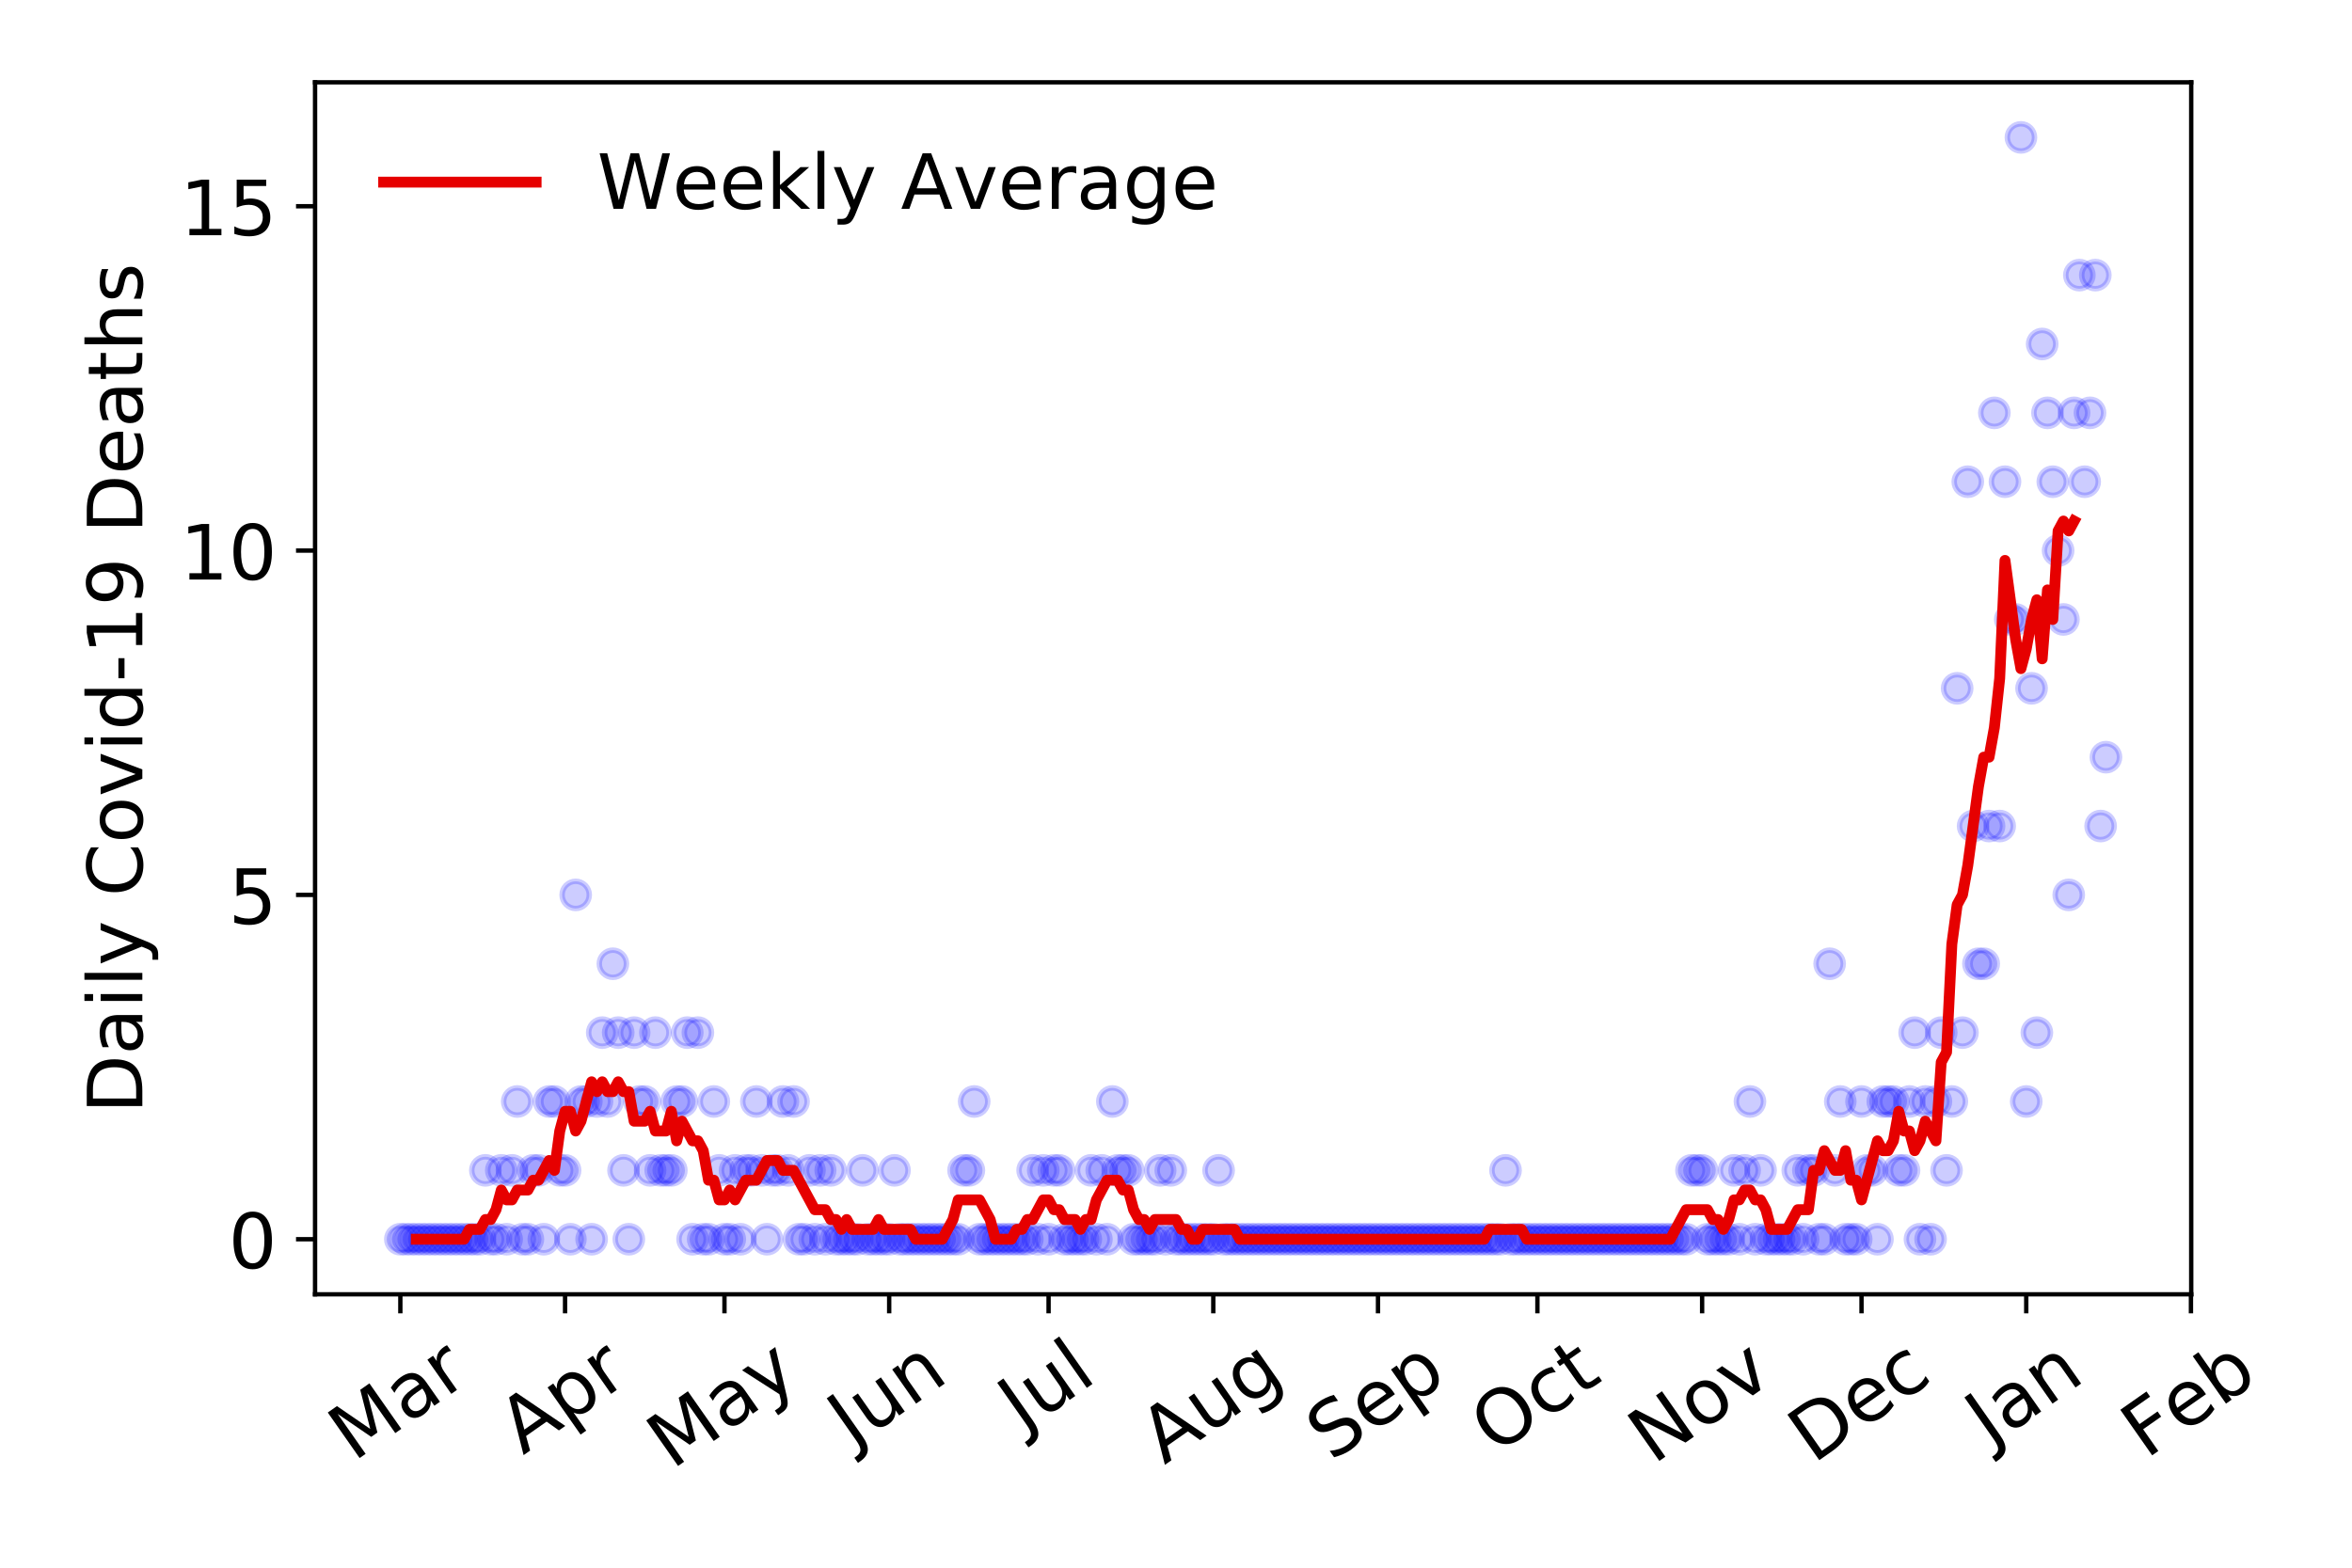 <?xml version="1.0" encoding="utf-8" standalone="no"?>
<!DOCTYPE svg PUBLIC "-//W3C//DTD SVG 1.1//EN"
  "http://www.w3.org/Graphics/SVG/1.1/DTD/svg11.dtd">
<!-- Created with matplotlib (https://matplotlib.org/) -->
<svg height="288pt" version="1.1" viewBox="0 0 432 288" width="432pt" xmlns="http://www.w3.org/2000/svg" xmlns:xlink="http://www.w3.org/1999/xlink">
 <defs>
  <style type="text/css">
*{stroke-linecap:butt;stroke-linejoin:round;}
  </style>
 </defs>
 <g id="figure_1">
  <g id="patch_1">
   <path d="M 0 288 
L 432 288 
L 432 0 
L 0 0 
z
" style="fill:#ffffff;"/>
  </g>
  <g id="axes_1">
   <g id="patch_2">
    <path d="M 57.87 237.778 
L 402.468 237.778 
L 402.468 15.12 
L 57.87 15.12 
z
" style="fill:#ffffff;"/>
   </g>
   <g id="matplotlib.axis_1">
    <g id="xtick_1">
     <g id="line2d_1">
      <defs>
       <path d="M 0 0 
L 0 3.5 
" id="mb1f86535dc" style="stroke:#000000;stroke-width:0.8;"/>
      </defs>
      <g>
       <use style="stroke:#000000;stroke-width:0.8;" x="73.534" xlink:href="#mb1f86535dc" y="237.778"/>
      </g>
     </g>
     <g id="text_1">
      <!-- Mar -->
      <defs>
       <path d="M 9.812 72.906 
L 24.516 72.906 
L 43.109 23.297 
L 61.812 72.906 
L 76.516 72.906 
L 76.516 0 
L 66.891 0 
L 66.891 64.016 
L 48.094 14.016 
L 38.188 14.016 
L 19.391 64.016 
L 19.391 0 
L 9.812 0 
z
" id="DejaVuSans-77"/>
       <path d="M 34.281 27.484 
Q 23.391 27.484 19.188 25 
Q 14.984 22.516 14.984 16.5 
Q 14.984 11.719 18.141 8.906 
Q 21.297 6.109 26.703 6.109 
Q 34.188 6.109 38.703 11.406 
Q 43.219 16.703 43.219 25.484 
L 43.219 27.484 
z
M 52.203 31.203 
L 52.203 0 
L 43.219 0 
L 43.219 8.297 
Q 40.141 3.328 35.547 0.953 
Q 30.953 -1.422 24.312 -1.422 
Q 15.922 -1.422 10.953 3.297 
Q 6 8.016 6 15.922 
Q 6 25.141 12.172 29.828 
Q 18.359 34.516 30.609 34.516 
L 43.219 34.516 
L 43.219 35.406 
Q 43.219 41.609 39.141 45 
Q 35.062 48.391 27.688 48.391 
Q 23 48.391 18.547 47.266 
Q 14.109 46.141 10.016 43.891 
L 10.016 52.203 
Q 14.938 54.109 19.578 55.047 
Q 24.219 56 28.609 56 
Q 40.484 56 46.344 49.844 
Q 52.203 43.703 52.203 31.203 
z
" id="DejaVuSans-97"/>
       <path d="M 41.109 46.297 
Q 39.594 47.172 37.812 47.578 
Q 36.031 48 33.891 48 
Q 26.266 48 22.188 43.047 
Q 18.109 38.094 18.109 28.812 
L 18.109 0 
L 9.078 0 
L 9.078 54.688 
L 18.109 54.688 
L 18.109 46.188 
Q 20.953 51.172 25.484 53.578 
Q 30.031 56 36.531 56 
Q 37.453 56 38.578 55.875 
Q 39.703 55.766 41.062 55.516 
z
" id="DejaVuSans-114"/>
      </defs>
      <g transform="translate(64.931 268.643)rotate(-35)scale(0.14 -0.14)">
       <use xlink:href="#DejaVuSans-77"/>
       <use x="86.279" xlink:href="#DejaVuSans-97"/>
       <use x="147.559" xlink:href="#DejaVuSans-114"/>
      </g>
     </g>
    </g>
    <g id="xtick_2">
     <g id="line2d_2">
      <g>
       <use style="stroke:#000000;stroke-width:0.8;" x="103.787" xlink:href="#mb1f86535dc" y="237.778"/>
      </g>
     </g>
     <g id="text_2">
      <!-- Apr -->
      <defs>
       <path d="M 34.188 63.188 
L 20.797 26.906 
L 47.609 26.906 
z
M 28.609 72.906 
L 39.797 72.906 
L 67.578 0 
L 57.328 0 
L 50.688 18.703 
L 17.828 18.703 
L 11.188 0 
L 0.781 0 
z
" id="DejaVuSans-65"/>
       <path d="M 18.109 8.203 
L 18.109 -20.797 
L 9.078 -20.797 
L 9.078 54.688 
L 18.109 54.688 
L 18.109 46.391 
Q 20.953 51.266 25.266 53.625 
Q 29.594 56 35.594 56 
Q 45.562 56 51.781 48.094 
Q 58.016 40.188 58.016 27.297 
Q 58.016 14.406 51.781 6.484 
Q 45.562 -1.422 35.594 -1.422 
Q 29.594 -1.422 25.266 0.953 
Q 20.953 3.328 18.109 8.203 
z
M 48.688 27.297 
Q 48.688 37.203 44.609 42.844 
Q 40.531 48.484 33.406 48.484 
Q 26.266 48.484 22.188 42.844 
Q 18.109 37.203 18.109 27.297 
Q 18.109 17.391 22.188 11.75 
Q 26.266 6.109 33.406 6.109 
Q 40.531 6.109 44.609 11.75 
Q 48.688 17.391 48.688 27.297 
z
" id="DejaVuSans-112"/>
      </defs>
      <g transform="translate(96.083 267.384)rotate(-35)scale(0.14 -0.14)">
       <use xlink:href="#DejaVuSans-65"/>
       <use x="68.408" xlink:href="#DejaVuSans-112"/>
       <use x="131.885" xlink:href="#DejaVuSans-114"/>
      </g>
     </g>
    </g>
    <g id="xtick_3">
     <g id="line2d_3">
      <g>
       <use style="stroke:#000000;stroke-width:0.8;" x="133.065" xlink:href="#mb1f86535dc" y="237.778"/>
      </g>
     </g>
     <g id="text_3">
      <!-- May -->
      <defs>
       <path d="M 32.172 -5.078 
Q 28.375 -14.844 24.75 -17.812 
Q 21.141 -20.797 15.094 -20.797 
L 7.906 -20.797 
L 7.906 -13.281 
L 13.188 -13.281 
Q 16.891 -13.281 18.938 -11.516 
Q 21 -9.766 23.484 -3.219 
L 25.094 0.875 
L 2.984 54.688 
L 12.5 54.688 
L 29.594 11.922 
L 46.688 54.688 
L 56.203 54.688 
z
" id="DejaVuSans-121"/>
      </defs>
      <g transform="translate(123.425 270.094)rotate(-35)scale(0.14 -0.14)">
       <use xlink:href="#DejaVuSans-77"/>
       <use x="86.279" xlink:href="#DejaVuSans-97"/>
       <use x="147.559" xlink:href="#DejaVuSans-121"/>
      </g>
     </g>
    </g>
    <g id="xtick_4">
     <g id="line2d_4">
      <g>
       <use style="stroke:#000000;stroke-width:0.8;" x="163.318" xlink:href="#mb1f86535dc" y="237.778"/>
      </g>
     </g>
     <g id="text_4">
      <!-- Jun -->
      <defs>
       <path d="M 9.812 72.906 
L 19.672 72.906 
L 19.672 5.078 
Q 19.672 -8.109 14.672 -14.062 
Q 9.672 -20.016 -1.422 -20.016 
L -5.172 -20.016 
L -5.172 -11.719 
L -2.094 -11.719 
Q 4.438 -11.719 7.125 -8.047 
Q 9.812 -4.391 9.812 5.078 
z
" id="DejaVuSans-74"/>
       <path d="M 8.5 21.578 
L 8.5 54.688 
L 17.484 54.688 
L 17.484 21.922 
Q 17.484 14.156 20.5 10.266 
Q 23.531 6.391 29.594 6.391 
Q 36.859 6.391 41.078 11.031 
Q 45.312 15.672 45.312 23.688 
L 45.312 54.688 
L 54.297 54.688 
L 54.297 0 
L 45.312 0 
L 45.312 8.406 
Q 42.047 3.422 37.719 1 
Q 33.406 -1.422 27.688 -1.422 
Q 18.266 -1.422 13.375 4.438 
Q 8.5 10.297 8.5 21.578 
z
M 31.109 56 
z
" id="DejaVuSans-117"/>
       <path d="M 54.891 33.016 
L 54.891 0 
L 45.906 0 
L 45.906 32.719 
Q 45.906 40.484 42.875 44.328 
Q 39.844 48.188 33.797 48.188 
Q 26.516 48.188 22.312 43.547 
Q 18.109 38.922 18.109 30.906 
L 18.109 0 
L 9.078 0 
L 9.078 54.688 
L 18.109 54.688 
L 18.109 46.188 
Q 21.344 51.125 25.703 53.562 
Q 30.078 56 35.797 56 
Q 45.219 56 50.047 50.172 
Q 54.891 44.344 54.891 33.016 
z
" id="DejaVuSans-110"/>
      </defs>
      <g transform="translate(156.575 266.039)rotate(-35)scale(0.14 -0.14)">
       <use xlink:href="#DejaVuSans-74"/>
       <use x="29.492" xlink:href="#DejaVuSans-117"/>
       <use x="92.871" xlink:href="#DejaVuSans-110"/>
      </g>
     </g>
    </g>
    <g id="xtick_5">
     <g id="line2d_5">
      <g>
       <use style="stroke:#000000;stroke-width:0.8;" x="192.596" xlink:href="#mb1f86535dc" y="237.778"/>
      </g>
     </g>
     <g id="text_5">
      <!-- Jul -->
      <defs>
       <path d="M 9.422 75.984 
L 18.406 75.984 
L 18.406 0 
L 9.422 0 
z
" id="DejaVuSans-108"/>
      </defs>
      <g transform="translate(187.893 263.181)rotate(-35)scale(0.14 -0.14)">
       <use xlink:href="#DejaVuSans-74"/>
       <use x="29.492" xlink:href="#DejaVuSans-117"/>
       <use x="92.871" xlink:href="#DejaVuSans-108"/>
      </g>
     </g>
    </g>
    <g id="xtick_6">
     <g id="line2d_6">
      <g>
       <use style="stroke:#000000;stroke-width:0.8;" x="222.85" xlink:href="#mb1f86535dc" y="237.778"/>
      </g>
     </g>
     <g id="text_6">
      <!-- Aug -->
      <defs>
       <path d="M 45.406 27.984 
Q 45.406 37.75 41.375 43.109 
Q 37.359 48.484 30.078 48.484 
Q 22.859 48.484 18.828 43.109 
Q 14.797 37.75 14.797 27.984 
Q 14.797 18.266 18.828 12.891 
Q 22.859 7.516 30.078 7.516 
Q 37.359 7.516 41.375 12.891 
Q 45.406 18.266 45.406 27.984 
z
M 54.391 6.781 
Q 54.391 -7.172 48.188 -13.984 
Q 42 -20.797 29.203 -20.797 
Q 24.469 -20.797 20.266 -20.094 
Q 16.062 -19.391 12.109 -17.922 
L 12.109 -9.188 
Q 16.062 -11.328 19.922 -12.344 
Q 23.781 -13.375 27.781 -13.375 
Q 36.625 -13.375 41.016 -8.766 
Q 45.406 -4.156 45.406 5.172 
L 45.406 9.625 
Q 42.625 4.781 38.281 2.391 
Q 33.938 0 27.875 0 
Q 17.828 0 11.672 7.656 
Q 5.516 15.328 5.516 27.984 
Q 5.516 40.672 11.672 48.328 
Q 17.828 56 27.875 56 
Q 33.938 56 38.281 53.609 
Q 42.625 51.219 45.406 46.391 
L 45.406 54.688 
L 54.391 54.688 
z
" id="DejaVuSans-103"/>
      </defs>
      <g transform="translate(213.869 269.172)rotate(-35)scale(0.14 -0.14)">
       <use xlink:href="#DejaVuSans-65"/>
       <use x="68.408" xlink:href="#DejaVuSans-117"/>
       <use x="131.787" xlink:href="#DejaVuSans-103"/>
      </g>
     </g>
    </g>
    <g id="xtick_7">
     <g id="line2d_7">
      <g>
       <use style="stroke:#000000;stroke-width:0.8;" x="253.103" xlink:href="#mb1f86535dc" y="237.778"/>
      </g>
     </g>
     <g id="text_7">
      <!-- Sep -->
      <defs>
       <path d="M 53.516 70.516 
L 53.516 60.891 
Q 47.906 63.578 42.922 64.891 
Q 37.938 66.219 33.297 66.219 
Q 25.25 66.219 20.875 63.094 
Q 16.5 59.969 16.5 54.203 
Q 16.5 49.359 19.406 46.891 
Q 22.312 44.438 30.422 42.922 
L 36.375 41.703 
Q 47.406 39.594 52.656 34.297 
Q 57.906 29 57.906 20.125 
Q 57.906 9.516 50.797 4.047 
Q 43.703 -1.422 29.984 -1.422 
Q 24.812 -1.422 18.969 -0.25 
Q 13.141 0.922 6.891 3.219 
L 6.891 13.375 
Q 12.891 10.016 18.656 8.297 
Q 24.422 6.594 29.984 6.594 
Q 38.422 6.594 43.016 9.906 
Q 47.609 13.234 47.609 19.391 
Q 47.609 24.75 44.312 27.781 
Q 41.016 30.812 33.5 32.328 
L 27.484 33.5 
Q 16.453 35.688 11.516 40.375 
Q 6.594 45.062 6.594 53.422 
Q 6.594 63.094 13.406 68.656 
Q 20.219 74.219 32.172 74.219 
Q 37.312 74.219 42.625 73.281 
Q 47.953 72.359 53.516 70.516 
z
" id="DejaVuSans-83"/>
       <path d="M 56.203 29.594 
L 56.203 25.203 
L 14.891 25.203 
Q 15.484 15.922 20.484 11.062 
Q 25.484 6.203 34.422 6.203 
Q 39.594 6.203 44.453 7.469 
Q 49.312 8.734 54.109 11.281 
L 54.109 2.781 
Q 49.266 0.734 44.188 -0.344 
Q 39.109 -1.422 33.891 -1.422 
Q 20.797 -1.422 13.156 6.188 
Q 5.516 13.812 5.516 26.812 
Q 5.516 40.234 12.766 48.109 
Q 20.016 56 32.328 56 
Q 43.359 56 49.781 48.891 
Q 56.203 41.797 56.203 29.594 
z
M 47.219 32.234 
Q 47.125 39.594 43.094 43.984 
Q 39.062 48.391 32.422 48.391 
Q 24.906 48.391 20.391 44.141 
Q 15.875 39.891 15.188 32.172 
z
" id="DejaVuSans-101"/>
      </defs>
      <g transform="translate(244.51 268.629)rotate(-35)scale(0.14 -0.14)">
       <use xlink:href="#DejaVuSans-83"/>
       <use x="63.477" xlink:href="#DejaVuSans-101"/>
       <use x="125" xlink:href="#DejaVuSans-112"/>
      </g>
     </g>
    </g>
    <g id="xtick_8">
     <g id="line2d_8">
      <g>
       <use style="stroke:#000000;stroke-width:0.8;" x="282.381" xlink:href="#mb1f86535dc" y="237.778"/>
      </g>
     </g>
     <g id="text_8">
      <!-- Oct -->
      <defs>
       <path d="M 39.406 66.219 
Q 28.656 66.219 22.328 58.203 
Q 16.016 50.203 16.016 36.375 
Q 16.016 22.609 22.328 14.594 
Q 28.656 6.594 39.406 6.594 
Q 50.141 6.594 56.422 14.594 
Q 62.703 22.609 62.703 36.375 
Q 62.703 50.203 56.422 58.203 
Q 50.141 66.219 39.406 66.219 
z
M 39.406 74.219 
Q 54.734 74.219 63.906 63.938 
Q 73.094 53.656 73.094 36.375 
Q 73.094 19.141 63.906 8.859 
Q 54.734 -1.422 39.406 -1.422 
Q 24.031 -1.422 14.812 8.828 
Q 5.609 19.094 5.609 36.375 
Q 5.609 53.656 14.812 63.938 
Q 24.031 74.219 39.406 74.219 
z
" id="DejaVuSans-79"/>
       <path d="M 48.781 52.594 
L 48.781 44.188 
Q 44.969 46.297 41.141 47.344 
Q 37.312 48.391 33.406 48.391 
Q 24.656 48.391 19.812 42.844 
Q 14.984 37.312 14.984 27.297 
Q 14.984 17.281 19.812 11.734 
Q 24.656 6.203 33.406 6.203 
Q 37.312 6.203 41.141 7.25 
Q 44.969 8.297 48.781 10.406 
L 48.781 2.094 
Q 45.016 0.344 40.984 -0.531 
Q 36.969 -1.422 32.422 -1.422 
Q 20.062 -1.422 12.781 6.344 
Q 5.516 14.109 5.516 27.297 
Q 5.516 40.672 12.859 48.328 
Q 20.219 56 33.016 56 
Q 37.156 56 41.109 55.141 
Q 45.062 54.297 48.781 52.594 
z
" id="DejaVuSans-99"/>
       <path d="M 18.312 70.219 
L 18.312 54.688 
L 36.812 54.688 
L 36.812 47.703 
L 18.312 47.703 
L 18.312 18.016 
Q 18.312 11.328 20.141 9.422 
Q 21.969 7.516 27.594 7.516 
L 36.812 7.516 
L 36.812 0 
L 27.594 0 
Q 17.188 0 13.234 3.875 
Q 9.281 7.766 9.281 18.016 
L 9.281 47.703 
L 2.688 47.703 
L 2.688 54.688 
L 9.281 54.688 
L 9.281 70.219 
z
" id="DejaVuSans-116"/>
      </defs>
      <g transform="translate(274.682 267.377)rotate(-35)scale(0.14 -0.14)">
       <use xlink:href="#DejaVuSans-79"/>
       <use x="78.711" xlink:href="#DejaVuSans-99"/>
       <use x="133.691" xlink:href="#DejaVuSans-116"/>
      </g>
     </g>
    </g>
    <g id="xtick_9">
     <g id="line2d_9">
      <g>
       <use style="stroke:#000000;stroke-width:0.8;" x="312.635" xlink:href="#mb1f86535dc" y="237.778"/>
      </g>
     </g>
     <g id="text_9">
      <!-- Nov -->
      <defs>
       <path d="M 9.812 72.906 
L 23.094 72.906 
L 55.422 11.922 
L 55.422 72.906 
L 64.984 72.906 
L 64.984 0 
L 51.703 0 
L 19.391 60.984 
L 19.391 0 
L 9.812 0 
z
" id="DejaVuSans-78"/>
       <path d="M 30.609 48.391 
Q 23.391 48.391 19.188 42.75 
Q 14.984 37.109 14.984 27.297 
Q 14.984 17.484 19.156 11.844 
Q 23.344 6.203 30.609 6.203 
Q 37.797 6.203 41.984 11.859 
Q 46.188 17.531 46.188 27.297 
Q 46.188 37.016 41.984 42.703 
Q 37.797 48.391 30.609 48.391 
z
M 30.609 56 
Q 42.328 56 49.016 48.375 
Q 55.719 40.766 55.719 27.297 
Q 55.719 13.875 49.016 6.219 
Q 42.328 -1.422 30.609 -1.422 
Q 18.844 -1.422 12.172 6.219 
Q 5.516 13.875 5.516 27.297 
Q 5.516 40.766 12.172 48.375 
Q 18.844 56 30.609 56 
z
" id="DejaVuSans-111"/>
       <path d="M 2.984 54.688 
L 12.5 54.688 
L 29.594 8.797 
L 46.688 54.688 
L 56.203 54.688 
L 35.688 0 
L 23.484 0 
z
" id="DejaVuSans-118"/>
      </defs>
      <g transform="translate(303.658 269.166)rotate(-35)scale(0.14 -0.14)">
       <use xlink:href="#DejaVuSans-78"/>
       <use x="74.805" xlink:href="#DejaVuSans-111"/>
       <use x="135.986" xlink:href="#DejaVuSans-118"/>
      </g>
     </g>
    </g>
    <g id="xtick_10">
     <g id="line2d_10">
      <g>
       <use style="stroke:#000000;stroke-width:0.8;" x="341.912" xlink:href="#mb1f86535dc" y="237.778"/>
      </g>
     </g>
     <g id="text_10">
      <!-- Dec -->
      <defs>
       <path d="M 19.672 64.797 
L 19.672 8.109 
L 31.594 8.109 
Q 46.688 8.109 53.688 14.938 
Q 60.688 21.781 60.688 36.531 
Q 60.688 51.172 53.688 57.984 
Q 46.688 64.797 31.594 64.797 
z
M 9.812 72.906 
L 30.078 72.906 
Q 51.266 72.906 61.172 64.094 
Q 71.094 55.281 71.094 36.531 
Q 71.094 17.672 61.125 8.828 
Q 51.172 0 30.078 0 
L 9.812 0 
z
" id="DejaVuSans-68"/>
      </defs>
      <g transform="translate(333.032 269.032)rotate(-35)scale(0.14 -0.14)">
       <use xlink:href="#DejaVuSans-68"/>
       <use x="77.002" xlink:href="#DejaVuSans-101"/>
       <use x="138.525" xlink:href="#DejaVuSans-99"/>
      </g>
     </g>
    </g>
    <g id="xtick_11">
     <g id="line2d_11">
      <g>
       <use style="stroke:#000000;stroke-width:0.8;" x="372.166" xlink:href="#mb1f86535dc" y="237.778"/>
      </g>
     </g>
     <g id="text_11">
      <!-- Jan -->
      <g transform="translate(365.542 265.871)rotate(-35)scale(0.14 -0.14)">
       <use xlink:href="#DejaVuSans-74"/>
       <use x="29.492" xlink:href="#DejaVuSans-97"/>
       <use x="90.771" xlink:href="#DejaVuSans-110"/>
      </g>
     </g>
    </g>
    <g id="xtick_12">
     <g id="line2d_12">
      <g>
       <use style="stroke:#000000;stroke-width:0.8;" x="402.419" xlink:href="#mb1f86535dc" y="237.778"/>
      </g>
     </g>
     <g id="text_12">
      <!-- Feb -->
      <defs>
       <path d="M 9.812 72.906 
L 51.703 72.906 
L 51.703 64.594 
L 19.672 64.594 
L 19.672 43.109 
L 48.578 43.109 
L 48.578 34.812 
L 19.672 34.812 
L 19.672 0 
L 9.812 0 
z
" id="DejaVuSans-70"/>
       <path d="M 48.688 27.297 
Q 48.688 37.203 44.609 42.844 
Q 40.531 48.484 33.406 48.484 
Q 26.266 48.484 22.188 42.844 
Q 18.109 37.203 18.109 27.297 
Q 18.109 17.391 22.188 11.75 
Q 26.266 6.109 33.406 6.109 
Q 40.531 6.109 44.609 11.75 
Q 48.688 17.391 48.688 27.297 
z
M 18.109 46.391 
Q 20.953 51.266 25.266 53.625 
Q 29.594 56 35.594 56 
Q 45.562 56 51.781 48.094 
Q 58.016 40.188 58.016 27.297 
Q 58.016 14.406 51.781 6.484 
Q 45.562 -1.422 35.594 -1.422 
Q 29.594 -1.422 25.266 0.953 
Q 20.953 3.328 18.109 8.203 
L 18.109 0 
L 9.078 0 
L 9.078 75.984 
L 18.109 75.984 
z
" id="DejaVuSans-98"/>
      </defs>
      <g transform="translate(394.173 268.143)rotate(-35)scale(0.14 -0.14)">
       <use xlink:href="#DejaVuSans-70"/>
       <use x="57.441" xlink:href="#DejaVuSans-101"/>
       <use x="118.965" xlink:href="#DejaVuSans-98"/>
      </g>
     </g>
    </g>
   </g>
   <g id="matplotlib.axis_2">
    <g id="ytick_1">
     <g id="line2d_13">
      <defs>
       <path d="M 0 0 
L -3.5 0 
" id="m445777a80e" style="stroke:#000000;stroke-width:0.8;"/>
      </defs>
      <g>
       <use style="stroke:#000000;stroke-width:0.8;" x="57.87" xlink:href="#m445777a80e" y="227.657"/>
      </g>
     </g>
     <g id="text_13">
      <!-- 0 -->
      <defs>
       <path d="M 31.781 66.406 
Q 24.172 66.406 20.328 58.906 
Q 16.5 51.422 16.5 36.375 
Q 16.5 21.391 20.328 13.891 
Q 24.172 6.391 31.781 6.391 
Q 39.453 6.391 43.281 13.891 
Q 47.125 21.391 47.125 36.375 
Q 47.125 51.422 43.281 58.906 
Q 39.453 66.406 31.781 66.406 
z
M 31.781 74.219 
Q 44.047 74.219 50.516 64.516 
Q 56.984 54.828 56.984 36.375 
Q 56.984 17.969 50.516 8.266 
Q 44.047 -1.422 31.781 -1.422 
Q 19.531 -1.422 13.062 8.266 
Q 6.594 17.969 6.594 36.375 
Q 6.594 54.828 13.062 64.516 
Q 19.531 74.219 31.781 74.219 
z
" id="DejaVuSans-48"/>
      </defs>
      <g transform="translate(41.962 232.976)scale(0.14 -0.14)">
       <use xlink:href="#DejaVuSans-48"/>
      </g>
     </g>
    </g>
    <g id="ytick_2">
     <g id="line2d_14">
      <g>
       <use style="stroke:#000000;stroke-width:0.8;" x="57.87" xlink:href="#m445777a80e" y="164.402"/>
      </g>
     </g>
     <g id="text_14">
      <!-- 5 -->
      <defs>
       <path d="M 10.797 72.906 
L 49.516 72.906 
L 49.516 64.594 
L 19.828 64.594 
L 19.828 46.734 
Q 21.969 47.469 24.109 47.828 
Q 26.266 48.188 28.422 48.188 
Q 40.625 48.188 47.75 41.5 
Q 54.891 34.812 54.891 23.391 
Q 54.891 11.625 47.562 5.094 
Q 40.234 -1.422 26.906 -1.422 
Q 22.312 -1.422 17.547 -0.641 
Q 12.797 0.141 7.719 1.703 
L 7.719 11.625 
Q 12.109 9.234 16.797 8.062 
Q 21.484 6.891 26.703 6.891 
Q 35.156 6.891 40.078 11.328 
Q 45.016 15.766 45.016 23.391 
Q 45.016 31 40.078 35.438 
Q 35.156 39.891 26.703 39.891 
Q 22.75 39.891 18.812 39.016 
Q 14.891 38.141 10.797 36.281 
z
" id="DejaVuSans-53"/>
      </defs>
      <g transform="translate(41.962 169.721)scale(0.14 -0.14)">
       <use xlink:href="#DejaVuSans-53"/>
      </g>
     </g>
    </g>
    <g id="ytick_3">
     <g id="line2d_15">
      <g>
       <use style="stroke:#000000;stroke-width:0.8;" x="57.87" xlink:href="#m445777a80e" y="101.147"/>
      </g>
     </g>
     <g id="text_15">
      <!-- 10 -->
      <defs>
       <path d="M 12.406 8.297 
L 28.516 8.297 
L 28.516 63.922 
L 10.984 60.406 
L 10.984 69.391 
L 28.422 72.906 
L 38.281 72.906 
L 38.281 8.297 
L 54.391 8.297 
L 54.391 0 
L 12.406 0 
z
" id="DejaVuSans-49"/>
      </defs>
      <g transform="translate(33.055 106.466)scale(0.14 -0.14)">
       <use xlink:href="#DejaVuSans-49"/>
       <use x="63.623" xlink:href="#DejaVuSans-48"/>
      </g>
     </g>
    </g>
    <g id="ytick_4">
     <g id="line2d_16">
      <g>
       <use style="stroke:#000000;stroke-width:0.8;" x="57.87" xlink:href="#m445777a80e" y="37.892"/>
      </g>
     </g>
     <g id="text_16">
      <!-- 15 -->
      <g transform="translate(33.055 43.211)scale(0.14 -0.14)">
       <use xlink:href="#DejaVuSans-49"/>
       <use x="63.623" xlink:href="#DejaVuSans-53"/>
      </g>
     </g>
    </g>
    <g id="text_17">
     <!-- Daily Covid-19 Deaths -->
     <defs>
      <path d="M 9.422 54.688 
L 18.406 54.688 
L 18.406 0 
L 9.422 0 
z
M 9.422 75.984 
L 18.406 75.984 
L 18.406 64.594 
L 9.422 64.594 
z
" id="DejaVuSans-105"/>
      <path id="DejaVuSans-32"/>
      <path d="M 64.406 67.281 
L 64.406 56.891 
Q 59.422 61.531 53.781 63.812 
Q 48.141 66.109 41.797 66.109 
Q 29.297 66.109 22.656 58.469 
Q 16.016 50.828 16.016 36.375 
Q 16.016 21.969 22.656 14.328 
Q 29.297 6.688 41.797 6.688 
Q 48.141 6.688 53.781 8.984 
Q 59.422 11.281 64.406 15.922 
L 64.406 5.609 
Q 59.234 2.094 53.438 0.328 
Q 47.656 -1.422 41.219 -1.422 
Q 24.656 -1.422 15.125 8.703 
Q 5.609 18.844 5.609 36.375 
Q 5.609 53.953 15.125 64.078 
Q 24.656 74.219 41.219 74.219 
Q 47.75 74.219 53.531 72.484 
Q 59.328 70.75 64.406 67.281 
z
" id="DejaVuSans-67"/>
      <path d="M 45.406 46.391 
L 45.406 75.984 
L 54.391 75.984 
L 54.391 0 
L 45.406 0 
L 45.406 8.203 
Q 42.578 3.328 38.25 0.953 
Q 33.938 -1.422 27.875 -1.422 
Q 17.969 -1.422 11.734 6.484 
Q 5.516 14.406 5.516 27.297 
Q 5.516 40.188 11.734 48.094 
Q 17.969 56 27.875 56 
Q 33.938 56 38.25 53.625 
Q 42.578 51.266 45.406 46.391 
z
M 14.797 27.297 
Q 14.797 17.391 18.875 11.75 
Q 22.953 6.109 30.078 6.109 
Q 37.203 6.109 41.297 11.75 
Q 45.406 17.391 45.406 27.297 
Q 45.406 37.203 41.297 42.844 
Q 37.203 48.484 30.078 48.484 
Q 22.953 48.484 18.875 42.844 
Q 14.797 37.203 14.797 27.297 
z
" id="DejaVuSans-100"/>
      <path d="M 4.891 31.391 
L 31.203 31.391 
L 31.203 23.391 
L 4.891 23.391 
z
" id="DejaVuSans-45"/>
      <path d="M 10.984 1.516 
L 10.984 10.5 
Q 14.703 8.734 18.5 7.812 
Q 22.312 6.891 25.984 6.891 
Q 35.75 6.891 40.891 13.453 
Q 46.047 20.016 46.781 33.406 
Q 43.953 29.203 39.594 26.953 
Q 35.25 24.703 29.984 24.703 
Q 19.047 24.703 12.672 31.312 
Q 6.297 37.938 6.297 49.422 
Q 6.297 60.641 12.938 67.422 
Q 19.578 74.219 30.609 74.219 
Q 43.266 74.219 49.922 64.516 
Q 56.594 54.828 56.594 36.375 
Q 56.594 19.141 48.406 8.859 
Q 40.234 -1.422 26.422 -1.422 
Q 22.703 -1.422 18.891 -0.688 
Q 15.094 0.047 10.984 1.516 
z
M 30.609 32.422 
Q 37.25 32.422 41.125 36.953 
Q 45.016 41.5 45.016 49.422 
Q 45.016 57.281 41.125 61.844 
Q 37.25 66.406 30.609 66.406 
Q 23.969 66.406 20.094 61.844 
Q 16.219 57.281 16.219 49.422 
Q 16.219 41.5 20.094 36.953 
Q 23.969 32.422 30.609 32.422 
z
" id="DejaVuSans-57"/>
      <path d="M 54.891 33.016 
L 54.891 0 
L 45.906 0 
L 45.906 32.719 
Q 45.906 40.484 42.875 44.328 
Q 39.844 48.188 33.797 48.188 
Q 26.516 48.188 22.312 43.547 
Q 18.109 38.922 18.109 30.906 
L 18.109 0 
L 9.078 0 
L 9.078 75.984 
L 18.109 75.984 
L 18.109 46.188 
Q 21.344 51.125 25.703 53.562 
Q 30.078 56 35.797 56 
Q 45.219 56 50.047 50.172 
Q 54.891 44.344 54.891 33.016 
z
" id="DejaVuSans-104"/>
      <path d="M 44.281 53.078 
L 44.281 44.578 
Q 40.484 46.531 36.375 47.5 
Q 32.281 48.484 27.875 48.484 
Q 21.188 48.484 17.844 46.438 
Q 14.5 44.391 14.5 40.281 
Q 14.5 37.156 16.891 35.375 
Q 19.281 33.594 26.516 31.984 
L 29.594 31.297 
Q 39.156 29.25 43.188 25.516 
Q 47.219 21.781 47.219 15.094 
Q 47.219 7.469 41.188 3.016 
Q 35.156 -1.422 24.609 -1.422 
Q 20.219 -1.422 15.453 -0.562 
Q 10.688 0.297 5.422 2 
L 5.422 11.281 
Q 10.406 8.688 15.234 7.391 
Q 20.062 6.109 24.812 6.109 
Q 31.156 6.109 34.562 8.281 
Q 37.984 10.453 37.984 14.406 
Q 37.984 18.062 35.516 20.016 
Q 33.062 21.969 24.703 23.781 
L 21.578 24.516 
Q 13.234 26.266 9.516 29.906 
Q 5.812 33.547 5.812 39.891 
Q 5.812 47.609 11.281 51.797 
Q 16.75 56 26.812 56 
Q 31.781 56 36.172 55.266 
Q 40.578 54.547 44.281 53.078 
z
" id="DejaVuSans-115"/>
     </defs>
     <g transform="translate(26.143 204.56)rotate(-90)scale(0.14 -0.14)">
      <use xlink:href="#DejaVuSans-68"/>
      <use x="77.002" xlink:href="#DejaVuSans-97"/>
      <use x="138.281" xlink:href="#DejaVuSans-105"/>
      <use x="166.064" xlink:href="#DejaVuSans-108"/>
      <use x="193.848" xlink:href="#DejaVuSans-121"/>
      <use x="253.027" xlink:href="#DejaVuSans-32"/>
      <use x="284.814" xlink:href="#DejaVuSans-67"/>
      <use x="354.639" xlink:href="#DejaVuSans-111"/>
      <use x="415.82" xlink:href="#DejaVuSans-118"/>
      <use x="475" xlink:href="#DejaVuSans-105"/>
      <use x="502.783" xlink:href="#DejaVuSans-100"/>
      <use x="566.26" xlink:href="#DejaVuSans-45"/>
      <use x="602.344" xlink:href="#DejaVuSans-49"/>
      <use x="665.967" xlink:href="#DejaVuSans-57"/>
      <use x="729.59" xlink:href="#DejaVuSans-32"/>
      <use x="761.377" xlink:href="#DejaVuSans-68"/>
      <use x="838.379" xlink:href="#DejaVuSans-101"/>
      <use x="899.902" xlink:href="#DejaVuSans-97"/>
      <use x="961.182" xlink:href="#DejaVuSans-116"/>
      <use x="1000.391" xlink:href="#DejaVuSans-104"/>
      <use x="1063.77" xlink:href="#DejaVuSans-115"/>
     </g>
    </g>
   </g>
   <g id="line2d_17">
    <defs>
     <path d="M 0 2.5 
C 0.663 2.5 1.299 2.237 1.768 1.768 
C 2.237 1.299 2.5 0.663 2.5 0 
C 2.5 -0.663 2.237 -1.299 1.768 -1.768 
C 1.299 -2.237 0.663 -2.5 0 -2.5 
C -0.663 -2.5 -1.299 -2.237 -1.768 -1.768 
C -2.237 -1.299 -2.5 -0.663 -2.5 0 
C -2.5 0.663 -2.237 1.299 -1.768 1.768 
C -1.299 2.237 -0.663 2.5 0 2.5 
z
" id="m7c3b0a548c" style="stroke:#0000ff;stroke-opacity:0.2;"/>
    </defs>
    <g clip-path="url(#p1b8c35a6b6)">
     <use style="fill:#0000ff;fill-opacity:0.2;stroke:#0000ff;stroke-opacity:0.2;" x="73.534" xlink:href="#m7c3b0a548c" y="227.657"/>
     <use style="fill:#0000ff;fill-opacity:0.2;stroke:#0000ff;stroke-opacity:0.2;" x="74.509" xlink:href="#m7c3b0a548c" y="227.657"/>
     <use style="fill:#0000ff;fill-opacity:0.2;stroke:#0000ff;stroke-opacity:0.2;" x="75.485" xlink:href="#m7c3b0a548c" y="227.657"/>
     <use style="fill:#0000ff;fill-opacity:0.2;stroke:#0000ff;stroke-opacity:0.2;" x="76.461" xlink:href="#m7c3b0a548c" y="227.657"/>
     <use style="fill:#0000ff;fill-opacity:0.2;stroke:#0000ff;stroke-opacity:0.2;" x="77.437" xlink:href="#m7c3b0a548c" y="227.657"/>
     <use style="fill:#0000ff;fill-opacity:0.2;stroke:#0000ff;stroke-opacity:0.2;" x="78.413" xlink:href="#m7c3b0a548c" y="227.657"/>
     <use style="fill:#0000ff;fill-opacity:0.2;stroke:#0000ff;stroke-opacity:0.2;" x="79.389" xlink:href="#m7c3b0a548c" y="227.657"/>
     <use style="fill:#0000ff;fill-opacity:0.2;stroke:#0000ff;stroke-opacity:0.2;" x="80.365" xlink:href="#m7c3b0a548c" y="227.657"/>
     <use style="fill:#0000ff;fill-opacity:0.2;stroke:#0000ff;stroke-opacity:0.2;" x="81.341" xlink:href="#m7c3b0a548c" y="227.657"/>
     <use style="fill:#0000ff;fill-opacity:0.2;stroke:#0000ff;stroke-opacity:0.2;" x="82.317" xlink:href="#m7c3b0a548c" y="227.657"/>
     <use style="fill:#0000ff;fill-opacity:0.2;stroke:#0000ff;stroke-opacity:0.2;" x="83.293" xlink:href="#m7c3b0a548c" y="227.657"/>
     <use style="fill:#0000ff;fill-opacity:0.2;stroke:#0000ff;stroke-opacity:0.2;" x="84.269" xlink:href="#m7c3b0a548c" y="227.657"/>
     <use style="fill:#0000ff;fill-opacity:0.2;stroke:#0000ff;stroke-opacity:0.2;" x="85.245" xlink:href="#m7c3b0a548c" y="227.657"/>
     <use style="fill:#0000ff;fill-opacity:0.2;stroke:#0000ff;stroke-opacity:0.2;" x="86.221" xlink:href="#m7c3b0a548c" y="227.657"/>
     <use style="fill:#0000ff;fill-opacity:0.2;stroke:#0000ff;stroke-opacity:0.2;" x="87.196" xlink:href="#m7c3b0a548c" y="227.657"/>
     <use style="fill:#0000ff;fill-opacity:0.2;stroke:#0000ff;stroke-opacity:0.2;" x="88.172" xlink:href="#m7c3b0a548c" y="227.657"/>
     <use style="fill:#0000ff;fill-opacity:0.2;stroke:#0000ff;stroke-opacity:0.2;" x="89.148" xlink:href="#m7c3b0a548c" y="215.006"/>
     <use style="fill:#0000ff;fill-opacity:0.2;stroke:#0000ff;stroke-opacity:0.2;" x="90.124" xlink:href="#m7c3b0a548c" y="227.657"/>
     <use style="fill:#0000ff;fill-opacity:0.2;stroke:#0000ff;stroke-opacity:0.2;" x="91.1" xlink:href="#m7c3b0a548c" y="227.657"/>
     <use style="fill:#0000ff;fill-opacity:0.2;stroke:#0000ff;stroke-opacity:0.2;" x="92.076" xlink:href="#m7c3b0a548c" y="215.006"/>
     <use style="fill:#0000ff;fill-opacity:0.2;stroke:#0000ff;stroke-opacity:0.2;" x="93.052" xlink:href="#m7c3b0a548c" y="227.657"/>
     <use style="fill:#0000ff;fill-opacity:0.2;stroke:#0000ff;stroke-opacity:0.2;" x="94.028" xlink:href="#m7c3b0a548c" y="215.006"/>
     <use style="fill:#0000ff;fill-opacity:0.2;stroke:#0000ff;stroke-opacity:0.2;" x="95.004" xlink:href="#m7c3b0a548c" y="202.355"/>
     <use style="fill:#0000ff;fill-opacity:0.2;stroke:#0000ff;stroke-opacity:0.2;" x="95.98" xlink:href="#m7c3b0a548c" y="227.657"/>
     <use style="fill:#0000ff;fill-opacity:0.2;stroke:#0000ff;stroke-opacity:0.2;" x="96.956" xlink:href="#m7c3b0a548c" y="227.657"/>
     <use style="fill:#0000ff;fill-opacity:0.2;stroke:#0000ff;stroke-opacity:0.2;" x="97.932" xlink:href="#m7c3b0a548c" y="215.006"/>
     <use style="fill:#0000ff;fill-opacity:0.2;stroke:#0000ff;stroke-opacity:0.2;" x="98.908" xlink:href="#m7c3b0a548c" y="215.006"/>
     <use style="fill:#0000ff;fill-opacity:0.2;stroke:#0000ff;stroke-opacity:0.2;" x="99.883" xlink:href="#m7c3b0a548c" y="227.657"/>
     <use style="fill:#0000ff;fill-opacity:0.2;stroke:#0000ff;stroke-opacity:0.2;" x="100.859" xlink:href="#m7c3b0a548c" y="202.355"/>
     <use style="fill:#0000ff;fill-opacity:0.2;stroke:#0000ff;stroke-opacity:0.2;" x="101.835" xlink:href="#m7c3b0a548c" y="202.355"/>
     <use style="fill:#0000ff;fill-opacity:0.2;stroke:#0000ff;stroke-opacity:0.2;" x="102.811" xlink:href="#m7c3b0a548c" y="215.006"/>
     <use style="fill:#0000ff;fill-opacity:0.2;stroke:#0000ff;stroke-opacity:0.2;" x="103.787" xlink:href="#m7c3b0a548c" y="215.006"/>
     <use style="fill:#0000ff;fill-opacity:0.2;stroke:#0000ff;stroke-opacity:0.2;" x="104.763" xlink:href="#m7c3b0a548c" y="227.657"/>
     <use style="fill:#0000ff;fill-opacity:0.2;stroke:#0000ff;stroke-opacity:0.2;" x="105.739" xlink:href="#m7c3b0a548c" y="164.402"/>
     <use style="fill:#0000ff;fill-opacity:0.2;stroke:#0000ff;stroke-opacity:0.2;" x="106.715" xlink:href="#m7c3b0a548c" y="202.355"/>
     <use style="fill:#0000ff;fill-opacity:0.2;stroke:#0000ff;stroke-opacity:0.2;" x="107.691" xlink:href="#m7c3b0a548c" y="202.355"/>
     <use style="fill:#0000ff;fill-opacity:0.2;stroke:#0000ff;stroke-opacity:0.2;" x="108.667" xlink:href="#m7c3b0a548c" y="227.657"/>
     <use style="fill:#0000ff;fill-opacity:0.2;stroke:#0000ff;stroke-opacity:0.2;" x="109.643" xlink:href="#m7c3b0a548c" y="202.355"/>
     <use style="fill:#0000ff;fill-opacity:0.2;stroke:#0000ff;stroke-opacity:0.2;" x="110.619" xlink:href="#m7c3b0a548c" y="189.704"/>
     <use style="fill:#0000ff;fill-opacity:0.2;stroke:#0000ff;stroke-opacity:0.2;" x="111.595" xlink:href="#m7c3b0a548c" y="202.355"/>
     <use style="fill:#0000ff;fill-opacity:0.2;stroke:#0000ff;stroke-opacity:0.2;" x="112.57" xlink:href="#m7c3b0a548c" y="177.053"/>
     <use style="fill:#0000ff;fill-opacity:0.2;stroke:#0000ff;stroke-opacity:0.2;" x="113.546" xlink:href="#m7c3b0a548c" y="189.704"/>
     <use style="fill:#0000ff;fill-opacity:0.2;stroke:#0000ff;stroke-opacity:0.2;" x="114.522" xlink:href="#m7c3b0a548c" y="215.006"/>
     <use style="fill:#0000ff;fill-opacity:0.2;stroke:#0000ff;stroke-opacity:0.2;" x="115.498" xlink:href="#m7c3b0a548c" y="227.657"/>
     <use style="fill:#0000ff;fill-opacity:0.2;stroke:#0000ff;stroke-opacity:0.2;" x="116.474" xlink:href="#m7c3b0a548c" y="189.704"/>
     <use style="fill:#0000ff;fill-opacity:0.2;stroke:#0000ff;stroke-opacity:0.2;" x="117.45" xlink:href="#m7c3b0a548c" y="202.355"/>
     <use style="fill:#0000ff;fill-opacity:0.2;stroke:#0000ff;stroke-opacity:0.2;" x="118.426" xlink:href="#m7c3b0a548c" y="202.355"/>
     <use style="fill:#0000ff;fill-opacity:0.2;stroke:#0000ff;stroke-opacity:0.2;" x="119.402" xlink:href="#m7c3b0a548c" y="215.006"/>
     <use style="fill:#0000ff;fill-opacity:0.2;stroke:#0000ff;stroke-opacity:0.2;" x="120.378" xlink:href="#m7c3b0a548c" y="189.704"/>
     <use style="fill:#0000ff;fill-opacity:0.2;stroke:#0000ff;stroke-opacity:0.2;" x="121.354" xlink:href="#m7c3b0a548c" y="215.006"/>
     <use style="fill:#0000ff;fill-opacity:0.2;stroke:#0000ff;stroke-opacity:0.2;" x="122.33" xlink:href="#m7c3b0a548c" y="215.006"/>
     <use style="fill:#0000ff;fill-opacity:0.2;stroke:#0000ff;stroke-opacity:0.2;" x="123.306" xlink:href="#m7c3b0a548c" y="215.006"/>
     <use style="fill:#0000ff;fill-opacity:0.2;stroke:#0000ff;stroke-opacity:0.2;" x="124.282" xlink:href="#m7c3b0a548c" y="202.355"/>
     <use style="fill:#0000ff;fill-opacity:0.2;stroke:#0000ff;stroke-opacity:0.2;" x="125.257" xlink:href="#m7c3b0a548c" y="202.355"/>
     <use style="fill:#0000ff;fill-opacity:0.2;stroke:#0000ff;stroke-opacity:0.2;" x="126.233" xlink:href="#m7c3b0a548c" y="189.704"/>
     <use style="fill:#0000ff;fill-opacity:0.2;stroke:#0000ff;stroke-opacity:0.2;" x="127.209" xlink:href="#m7c3b0a548c" y="227.657"/>
     <use style="fill:#0000ff;fill-opacity:0.2;stroke:#0000ff;stroke-opacity:0.2;" x="128.185" xlink:href="#m7c3b0a548c" y="189.704"/>
     <use style="fill:#0000ff;fill-opacity:0.2;stroke:#0000ff;stroke-opacity:0.2;" x="129.161" xlink:href="#m7c3b0a548c" y="227.657"/>
     <use style="fill:#0000ff;fill-opacity:0.2;stroke:#0000ff;stroke-opacity:0.2;" x="130.137" xlink:href="#m7c3b0a548c" y="227.657"/>
     <use style="fill:#0000ff;fill-opacity:0.2;stroke:#0000ff;stroke-opacity:0.2;" x="131.113" xlink:href="#m7c3b0a548c" y="202.355"/>
     <use style="fill:#0000ff;fill-opacity:0.2;stroke:#0000ff;stroke-opacity:0.2;" x="132.089" xlink:href="#m7c3b0a548c" y="215.006"/>
     <use style="fill:#0000ff;fill-opacity:0.2;stroke:#0000ff;stroke-opacity:0.2;" x="133.065" xlink:href="#m7c3b0a548c" y="227.657"/>
     <use style="fill:#0000ff;fill-opacity:0.2;stroke:#0000ff;stroke-opacity:0.2;" x="134.041" xlink:href="#m7c3b0a548c" y="227.657"/>
     <use style="fill:#0000ff;fill-opacity:0.2;stroke:#0000ff;stroke-opacity:0.2;" x="135.017" xlink:href="#m7c3b0a548c" y="215.006"/>
     <use style="fill:#0000ff;fill-opacity:0.2;stroke:#0000ff;stroke-opacity:0.2;" x="135.993" xlink:href="#m7c3b0a548c" y="227.657"/>
     <use style="fill:#0000ff;fill-opacity:0.2;stroke:#0000ff;stroke-opacity:0.2;" x="136.969" xlink:href="#m7c3b0a548c" y="215.006"/>
     <use style="fill:#0000ff;fill-opacity:0.2;stroke:#0000ff;stroke-opacity:0.2;" x="137.944" xlink:href="#m7c3b0a548c" y="215.006"/>
     <use style="fill:#0000ff;fill-opacity:0.2;stroke:#0000ff;stroke-opacity:0.2;" x="138.92" xlink:href="#m7c3b0a548c" y="202.355"/>
     <use style="fill:#0000ff;fill-opacity:0.2;stroke:#0000ff;stroke-opacity:0.2;" x="139.896" xlink:href="#m7c3b0a548c" y="215.006"/>
     <use style="fill:#0000ff;fill-opacity:0.2;stroke:#0000ff;stroke-opacity:0.2;" x="140.872" xlink:href="#m7c3b0a548c" y="227.657"/>
     <use style="fill:#0000ff;fill-opacity:0.2;stroke:#0000ff;stroke-opacity:0.2;" x="141.848" xlink:href="#m7c3b0a548c" y="215.006"/>
     <use style="fill:#0000ff;fill-opacity:0.2;stroke:#0000ff;stroke-opacity:0.2;" x="142.824" xlink:href="#m7c3b0a548c" y="215.006"/>
     <use style="fill:#0000ff;fill-opacity:0.2;stroke:#0000ff;stroke-opacity:0.2;" x="143.8" xlink:href="#m7c3b0a548c" y="202.355"/>
     <use style="fill:#0000ff;fill-opacity:0.2;stroke:#0000ff;stroke-opacity:0.2;" x="144.776" xlink:href="#m7c3b0a548c" y="215.006"/>
     <use style="fill:#0000ff;fill-opacity:0.2;stroke:#0000ff;stroke-opacity:0.2;" x="145.752" xlink:href="#m7c3b0a548c" y="202.355"/>
     <use style="fill:#0000ff;fill-opacity:0.2;stroke:#0000ff;stroke-opacity:0.2;" x="146.728" xlink:href="#m7c3b0a548c" y="227.657"/>
     <use style="fill:#0000ff;fill-opacity:0.2;stroke:#0000ff;stroke-opacity:0.2;" x="147.704" xlink:href="#m7c3b0a548c" y="227.657"/>
     <use style="fill:#0000ff;fill-opacity:0.2;stroke:#0000ff;stroke-opacity:0.2;" x="148.68" xlink:href="#m7c3b0a548c" y="215.006"/>
     <use style="fill:#0000ff;fill-opacity:0.2;stroke:#0000ff;stroke-opacity:0.2;" x="149.655" xlink:href="#m7c3b0a548c" y="227.657"/>
     <use style="fill:#0000ff;fill-opacity:0.2;stroke:#0000ff;stroke-opacity:0.2;" x="150.631" xlink:href="#m7c3b0a548c" y="215.006"/>
     <use style="fill:#0000ff;fill-opacity:0.2;stroke:#0000ff;stroke-opacity:0.2;" x="151.607" xlink:href="#m7c3b0a548c" y="227.657"/>
     <use style="fill:#0000ff;fill-opacity:0.2;stroke:#0000ff;stroke-opacity:0.2;" x="152.583" xlink:href="#m7c3b0a548c" y="215.006"/>
     <use style="fill:#0000ff;fill-opacity:0.2;stroke:#0000ff;stroke-opacity:0.2;" x="153.559" xlink:href="#m7c3b0a548c" y="227.657"/>
     <use style="fill:#0000ff;fill-opacity:0.2;stroke:#0000ff;stroke-opacity:0.2;" x="154.535" xlink:href="#m7c3b0a548c" y="227.657"/>
     <use style="fill:#0000ff;fill-opacity:0.2;stroke:#0000ff;stroke-opacity:0.2;" x="155.511" xlink:href="#m7c3b0a548c" y="227.657"/>
     <use style="fill:#0000ff;fill-opacity:0.2;stroke:#0000ff;stroke-opacity:0.2;" x="156.487" xlink:href="#m7c3b0a548c" y="227.657"/>
     <use style="fill:#0000ff;fill-opacity:0.2;stroke:#0000ff;stroke-opacity:0.2;" x="157.463" xlink:href="#m7c3b0a548c" y="227.657"/>
     <use style="fill:#0000ff;fill-opacity:0.2;stroke:#0000ff;stroke-opacity:0.2;" x="158.439" xlink:href="#m7c3b0a548c" y="215.006"/>
     <use style="fill:#0000ff;fill-opacity:0.2;stroke:#0000ff;stroke-opacity:0.2;" x="159.415" xlink:href="#m7c3b0a548c" y="227.657"/>
     <use style="fill:#0000ff;fill-opacity:0.2;stroke:#0000ff;stroke-opacity:0.2;" x="160.391" xlink:href="#m7c3b0a548c" y="227.657"/>
     <use style="fill:#0000ff;fill-opacity:0.2;stroke:#0000ff;stroke-opacity:0.2;" x="161.367" xlink:href="#m7c3b0a548c" y="227.657"/>
     <use style="fill:#0000ff;fill-opacity:0.2;stroke:#0000ff;stroke-opacity:0.2;" x="162.342" xlink:href="#m7c3b0a548c" y="227.657"/>
     <use style="fill:#0000ff;fill-opacity:0.2;stroke:#0000ff;stroke-opacity:0.2;" x="163.318" xlink:href="#m7c3b0a548c" y="227.657"/>
     <use style="fill:#0000ff;fill-opacity:0.2;stroke:#0000ff;stroke-opacity:0.2;" x="164.294" xlink:href="#m7c3b0a548c" y="215.006"/>
     <use style="fill:#0000ff;fill-opacity:0.2;stroke:#0000ff;stroke-opacity:0.2;" x="165.27" xlink:href="#m7c3b0a548c" y="227.657"/>
     <use style="fill:#0000ff;fill-opacity:0.2;stroke:#0000ff;stroke-opacity:0.2;" x="166.246" xlink:href="#m7c3b0a548c" y="227.657"/>
     <use style="fill:#0000ff;fill-opacity:0.2;stroke:#0000ff;stroke-opacity:0.2;" x="167.222" xlink:href="#m7c3b0a548c" y="227.657"/>
     <use style="fill:#0000ff;fill-opacity:0.2;stroke:#0000ff;stroke-opacity:0.2;" x="168.198" xlink:href="#m7c3b0a548c" y="227.657"/>
     <use style="fill:#0000ff;fill-opacity:0.2;stroke:#0000ff;stroke-opacity:0.2;" x="169.174" xlink:href="#m7c3b0a548c" y="227.657"/>
     <use style="fill:#0000ff;fill-opacity:0.2;stroke:#0000ff;stroke-opacity:0.2;" x="170.15" xlink:href="#m7c3b0a548c" y="227.657"/>
     <use style="fill:#0000ff;fill-opacity:0.2;stroke:#0000ff;stroke-opacity:0.2;" x="171.126" xlink:href="#m7c3b0a548c" y="227.657"/>
     <use style="fill:#0000ff;fill-opacity:0.2;stroke:#0000ff;stroke-opacity:0.2;" x="172.102" xlink:href="#m7c3b0a548c" y="227.657"/>
     <use style="fill:#0000ff;fill-opacity:0.2;stroke:#0000ff;stroke-opacity:0.2;" x="173.078" xlink:href="#m7c3b0a548c" y="227.657"/>
     <use style="fill:#0000ff;fill-opacity:0.2;stroke:#0000ff;stroke-opacity:0.2;" x="174.054" xlink:href="#m7c3b0a548c" y="227.657"/>
     <use style="fill:#0000ff;fill-opacity:0.2;stroke:#0000ff;stroke-opacity:0.2;" x="175.029" xlink:href="#m7c3b0a548c" y="227.657"/>
     <use style="fill:#0000ff;fill-opacity:0.2;stroke:#0000ff;stroke-opacity:0.2;" x="176.005" xlink:href="#m7c3b0a548c" y="227.657"/>
     <use style="fill:#0000ff;fill-opacity:0.2;stroke:#0000ff;stroke-opacity:0.2;" x="176.981" xlink:href="#m7c3b0a548c" y="215.006"/>
     <use style="fill:#0000ff;fill-opacity:0.2;stroke:#0000ff;stroke-opacity:0.2;" x="177.957" xlink:href="#m7c3b0a548c" y="215.006"/>
     <use style="fill:#0000ff;fill-opacity:0.2;stroke:#0000ff;stroke-opacity:0.2;" x="178.933" xlink:href="#m7c3b0a548c" y="202.355"/>
     <use style="fill:#0000ff;fill-opacity:0.2;stroke:#0000ff;stroke-opacity:0.2;" x="179.909" xlink:href="#m7c3b0a548c" y="227.657"/>
     <use style="fill:#0000ff;fill-opacity:0.2;stroke:#0000ff;stroke-opacity:0.2;" x="180.885" xlink:href="#m7c3b0a548c" y="227.657"/>
     <use style="fill:#0000ff;fill-opacity:0.2;stroke:#0000ff;stroke-opacity:0.2;" x="181.861" xlink:href="#m7c3b0a548c" y="227.657"/>
     <use style="fill:#0000ff;fill-opacity:0.2;stroke:#0000ff;stroke-opacity:0.2;" x="182.837" xlink:href="#m7c3b0a548c" y="227.657"/>
     <use style="fill:#0000ff;fill-opacity:0.2;stroke:#0000ff;stroke-opacity:0.2;" x="183.813" xlink:href="#m7c3b0a548c" y="227.657"/>
     <use style="fill:#0000ff;fill-opacity:0.2;stroke:#0000ff;stroke-opacity:0.2;" x="184.789" xlink:href="#m7c3b0a548c" y="227.657"/>
     <use style="fill:#0000ff;fill-opacity:0.2;stroke:#0000ff;stroke-opacity:0.2;" x="185.765" xlink:href="#m7c3b0a548c" y="227.657"/>
     <use style="fill:#0000ff;fill-opacity:0.2;stroke:#0000ff;stroke-opacity:0.2;" x="186.741" xlink:href="#m7c3b0a548c" y="227.657"/>
     <use style="fill:#0000ff;fill-opacity:0.2;stroke:#0000ff;stroke-opacity:0.2;" x="187.716" xlink:href="#m7c3b0a548c" y="227.657"/>
     <use style="fill:#0000ff;fill-opacity:0.2;stroke:#0000ff;stroke-opacity:0.2;" x="188.692" xlink:href="#m7c3b0a548c" y="227.657"/>
     <use style="fill:#0000ff;fill-opacity:0.2;stroke:#0000ff;stroke-opacity:0.2;" x="189.668" xlink:href="#m7c3b0a548c" y="215.006"/>
     <use style="fill:#0000ff;fill-opacity:0.2;stroke:#0000ff;stroke-opacity:0.2;" x="190.644" xlink:href="#m7c3b0a548c" y="227.657"/>
     <use style="fill:#0000ff;fill-opacity:0.2;stroke:#0000ff;stroke-opacity:0.2;" x="191.62" xlink:href="#m7c3b0a548c" y="215.006"/>
     <use style="fill:#0000ff;fill-opacity:0.2;stroke:#0000ff;stroke-opacity:0.2;" x="192.596" xlink:href="#m7c3b0a548c" y="227.657"/>
     <use style="fill:#0000ff;fill-opacity:0.2;stroke:#0000ff;stroke-opacity:0.2;" x="193.572" xlink:href="#m7c3b0a548c" y="215.006"/>
     <use style="fill:#0000ff;fill-opacity:0.2;stroke:#0000ff;stroke-opacity:0.2;" x="194.548" xlink:href="#m7c3b0a548c" y="215.006"/>
     <use style="fill:#0000ff;fill-opacity:0.2;stroke:#0000ff;stroke-opacity:0.2;" x="195.524" xlink:href="#m7c3b0a548c" y="227.657"/>
     <use style="fill:#0000ff;fill-opacity:0.2;stroke:#0000ff;stroke-opacity:0.2;" x="196.5" xlink:href="#m7c3b0a548c" y="227.657"/>
     <use style="fill:#0000ff;fill-opacity:0.2;stroke:#0000ff;stroke-opacity:0.2;" x="197.476" xlink:href="#m7c3b0a548c" y="227.657"/>
     <use style="fill:#0000ff;fill-opacity:0.2;stroke:#0000ff;stroke-opacity:0.2;" x="198.452" xlink:href="#m7c3b0a548c" y="227.657"/>
     <use style="fill:#0000ff;fill-opacity:0.2;stroke:#0000ff;stroke-opacity:0.2;" x="199.428" xlink:href="#m7c3b0a548c" y="227.657"/>
     <use style="fill:#0000ff;fill-opacity:0.2;stroke:#0000ff;stroke-opacity:0.2;" x="200.403" xlink:href="#m7c3b0a548c" y="215.006"/>
     <use style="fill:#0000ff;fill-opacity:0.2;stroke:#0000ff;stroke-opacity:0.2;" x="201.379" xlink:href="#m7c3b0a548c" y="227.657"/>
     <use style="fill:#0000ff;fill-opacity:0.2;stroke:#0000ff;stroke-opacity:0.2;" x="202.355" xlink:href="#m7c3b0a548c" y="215.006"/>
     <use style="fill:#0000ff;fill-opacity:0.2;stroke:#0000ff;stroke-opacity:0.2;" x="203.331" xlink:href="#m7c3b0a548c" y="227.657"/>
     <use style="fill:#0000ff;fill-opacity:0.2;stroke:#0000ff;stroke-opacity:0.2;" x="204.307" xlink:href="#m7c3b0a548c" y="202.355"/>
     <use style="fill:#0000ff;fill-opacity:0.2;stroke:#0000ff;stroke-opacity:0.2;" x="205.283" xlink:href="#m7c3b0a548c" y="215.006"/>
     <use style="fill:#0000ff;fill-opacity:0.2;stroke:#0000ff;stroke-opacity:0.2;" x="206.259" xlink:href="#m7c3b0a548c" y="215.006"/>
     <use style="fill:#0000ff;fill-opacity:0.2;stroke:#0000ff;stroke-opacity:0.2;" x="207.235" xlink:href="#m7c3b0a548c" y="215.006"/>
     <use style="fill:#0000ff;fill-opacity:0.2;stroke:#0000ff;stroke-opacity:0.2;" x="208.211" xlink:href="#m7c3b0a548c" y="227.657"/>
     <use style="fill:#0000ff;fill-opacity:0.2;stroke:#0000ff;stroke-opacity:0.2;" x="209.187" xlink:href="#m7c3b0a548c" y="227.657"/>
     <use style="fill:#0000ff;fill-opacity:0.2;stroke:#0000ff;stroke-opacity:0.2;" x="210.163" xlink:href="#m7c3b0a548c" y="227.657"/>
     <use style="fill:#0000ff;fill-opacity:0.2;stroke:#0000ff;stroke-opacity:0.2;" x="211.139" xlink:href="#m7c3b0a548c" y="227.657"/>
     <use style="fill:#0000ff;fill-opacity:0.2;stroke:#0000ff;stroke-opacity:0.2;" x="212.115" xlink:href="#m7c3b0a548c" y="227.657"/>
     <use style="fill:#0000ff;fill-opacity:0.2;stroke:#0000ff;stroke-opacity:0.2;" x="213.09" xlink:href="#m7c3b0a548c" y="215.006"/>
     <use style="fill:#0000ff;fill-opacity:0.2;stroke:#0000ff;stroke-opacity:0.2;" x="214.066" xlink:href="#m7c3b0a548c" y="227.657"/>
     <use style="fill:#0000ff;fill-opacity:0.2;stroke:#0000ff;stroke-opacity:0.2;" x="215.042" xlink:href="#m7c3b0a548c" y="215.006"/>
     <use style="fill:#0000ff;fill-opacity:0.2;stroke:#0000ff;stroke-opacity:0.2;" x="216.018" xlink:href="#m7c3b0a548c" y="227.657"/>
     <use style="fill:#0000ff;fill-opacity:0.2;stroke:#0000ff;stroke-opacity:0.2;" x="216.994" xlink:href="#m7c3b0a548c" y="227.657"/>
     <use style="fill:#0000ff;fill-opacity:0.2;stroke:#0000ff;stroke-opacity:0.2;" x="217.97" xlink:href="#m7c3b0a548c" y="227.657"/>
     <use style="fill:#0000ff;fill-opacity:0.2;stroke:#0000ff;stroke-opacity:0.2;" x="218.946" xlink:href="#m7c3b0a548c" y="227.657"/>
     <use style="fill:#0000ff;fill-opacity:0.2;stroke:#0000ff;stroke-opacity:0.2;" x="219.922" xlink:href="#m7c3b0a548c" y="227.657"/>
     <use style="fill:#0000ff;fill-opacity:0.2;stroke:#0000ff;stroke-opacity:0.2;" x="220.898" xlink:href="#m7c3b0a548c" y="227.657"/>
     <use style="fill:#0000ff;fill-opacity:0.2;stroke:#0000ff;stroke-opacity:0.2;" x="221.874" xlink:href="#m7c3b0a548c" y="227.657"/>
     <use style="fill:#0000ff;fill-opacity:0.2;stroke:#0000ff;stroke-opacity:0.2;" x="222.85" xlink:href="#m7c3b0a548c" y="227.657"/>
     <use style="fill:#0000ff;fill-opacity:0.2;stroke:#0000ff;stroke-opacity:0.2;" x="223.826" xlink:href="#m7c3b0a548c" y="215.006"/>
     <use style="fill:#0000ff;fill-opacity:0.2;stroke:#0000ff;stroke-opacity:0.2;" x="224.802" xlink:href="#m7c3b0a548c" y="227.657"/>
     <use style="fill:#0000ff;fill-opacity:0.2;stroke:#0000ff;stroke-opacity:0.2;" x="225.777" xlink:href="#m7c3b0a548c" y="227.657"/>
     <use style="fill:#0000ff;fill-opacity:0.2;stroke:#0000ff;stroke-opacity:0.2;" x="226.753" xlink:href="#m7c3b0a548c" y="227.657"/>
     <use style="fill:#0000ff;fill-opacity:0.2;stroke:#0000ff;stroke-opacity:0.2;" x="227.729" xlink:href="#m7c3b0a548c" y="227.657"/>
     <use style="fill:#0000ff;fill-opacity:0.2;stroke:#0000ff;stroke-opacity:0.2;" x="228.705" xlink:href="#m7c3b0a548c" y="227.657"/>
     <use style="fill:#0000ff;fill-opacity:0.2;stroke:#0000ff;stroke-opacity:0.2;" x="229.681" xlink:href="#m7c3b0a548c" y="227.657"/>
     <use style="fill:#0000ff;fill-opacity:0.2;stroke:#0000ff;stroke-opacity:0.2;" x="230.657" xlink:href="#m7c3b0a548c" y="227.657"/>
     <use style="fill:#0000ff;fill-opacity:0.2;stroke:#0000ff;stroke-opacity:0.2;" x="231.633" xlink:href="#m7c3b0a548c" y="227.657"/>
     <use style="fill:#0000ff;fill-opacity:0.2;stroke:#0000ff;stroke-opacity:0.2;" x="232.609" xlink:href="#m7c3b0a548c" y="227.657"/>
     <use style="fill:#0000ff;fill-opacity:0.2;stroke:#0000ff;stroke-opacity:0.2;" x="233.585" xlink:href="#m7c3b0a548c" y="227.657"/>
     <use style="fill:#0000ff;fill-opacity:0.2;stroke:#0000ff;stroke-opacity:0.2;" x="234.561" xlink:href="#m7c3b0a548c" y="227.657"/>
     <use style="fill:#0000ff;fill-opacity:0.2;stroke:#0000ff;stroke-opacity:0.2;" x="235.537" xlink:href="#m7c3b0a548c" y="227.657"/>
     <use style="fill:#0000ff;fill-opacity:0.2;stroke:#0000ff;stroke-opacity:0.2;" x="236.513" xlink:href="#m7c3b0a548c" y="227.657"/>
     <use style="fill:#0000ff;fill-opacity:0.2;stroke:#0000ff;stroke-opacity:0.2;" x="237.489" xlink:href="#m7c3b0a548c" y="227.657"/>
     <use style="fill:#0000ff;fill-opacity:0.2;stroke:#0000ff;stroke-opacity:0.2;" x="238.464" xlink:href="#m7c3b0a548c" y="227.657"/>
     <use style="fill:#0000ff;fill-opacity:0.2;stroke:#0000ff;stroke-opacity:0.2;" x="239.44" xlink:href="#m7c3b0a548c" y="227.657"/>
     <use style="fill:#0000ff;fill-opacity:0.2;stroke:#0000ff;stroke-opacity:0.2;" x="240.416" xlink:href="#m7c3b0a548c" y="227.657"/>
     <use style="fill:#0000ff;fill-opacity:0.2;stroke:#0000ff;stroke-opacity:0.2;" x="241.392" xlink:href="#m7c3b0a548c" y="227.657"/>
     <use style="fill:#0000ff;fill-opacity:0.2;stroke:#0000ff;stroke-opacity:0.2;" x="242.368" xlink:href="#m7c3b0a548c" y="227.657"/>
     <use style="fill:#0000ff;fill-opacity:0.2;stroke:#0000ff;stroke-opacity:0.2;" x="243.344" xlink:href="#m7c3b0a548c" y="227.657"/>
     <use style="fill:#0000ff;fill-opacity:0.2;stroke:#0000ff;stroke-opacity:0.2;" x="244.32" xlink:href="#m7c3b0a548c" y="227.657"/>
     <use style="fill:#0000ff;fill-opacity:0.2;stroke:#0000ff;stroke-opacity:0.2;" x="245.296" xlink:href="#m7c3b0a548c" y="227.657"/>
     <use style="fill:#0000ff;fill-opacity:0.2;stroke:#0000ff;stroke-opacity:0.2;" x="246.272" xlink:href="#m7c3b0a548c" y="227.657"/>
     <use style="fill:#0000ff;fill-opacity:0.2;stroke:#0000ff;stroke-opacity:0.2;" x="247.248" xlink:href="#m7c3b0a548c" y="227.657"/>
     <use style="fill:#0000ff;fill-opacity:0.2;stroke:#0000ff;stroke-opacity:0.2;" x="248.224" xlink:href="#m7c3b0a548c" y="227.657"/>
     <use style="fill:#0000ff;fill-opacity:0.2;stroke:#0000ff;stroke-opacity:0.2;" x="249.2" xlink:href="#m7c3b0a548c" y="227.657"/>
     <use style="fill:#0000ff;fill-opacity:0.2;stroke:#0000ff;stroke-opacity:0.2;" x="250.176" xlink:href="#m7c3b0a548c" y="227.657"/>
     <use style="fill:#0000ff;fill-opacity:0.2;stroke:#0000ff;stroke-opacity:0.2;" x="251.151" xlink:href="#m7c3b0a548c" y="227.657"/>
     <use style="fill:#0000ff;fill-opacity:0.2;stroke:#0000ff;stroke-opacity:0.2;" x="252.127" xlink:href="#m7c3b0a548c" y="227.657"/>
     <use style="fill:#0000ff;fill-opacity:0.2;stroke:#0000ff;stroke-opacity:0.2;" x="253.103" xlink:href="#m7c3b0a548c" y="227.657"/>
     <use style="fill:#0000ff;fill-opacity:0.2;stroke:#0000ff;stroke-opacity:0.2;" x="254.079" xlink:href="#m7c3b0a548c" y="227.657"/>
     <use style="fill:#0000ff;fill-opacity:0.2;stroke:#0000ff;stroke-opacity:0.2;" x="255.055" xlink:href="#m7c3b0a548c" y="227.657"/>
     <use style="fill:#0000ff;fill-opacity:0.2;stroke:#0000ff;stroke-opacity:0.2;" x="256.031" xlink:href="#m7c3b0a548c" y="227.657"/>
     <use style="fill:#0000ff;fill-opacity:0.2;stroke:#0000ff;stroke-opacity:0.2;" x="257.007" xlink:href="#m7c3b0a548c" y="227.657"/>
     <use style="fill:#0000ff;fill-opacity:0.2;stroke:#0000ff;stroke-opacity:0.2;" x="257.983" xlink:href="#m7c3b0a548c" y="227.657"/>
     <use style="fill:#0000ff;fill-opacity:0.2;stroke:#0000ff;stroke-opacity:0.2;" x="258.959" xlink:href="#m7c3b0a548c" y="227.657"/>
     <use style="fill:#0000ff;fill-opacity:0.2;stroke:#0000ff;stroke-opacity:0.2;" x="259.935" xlink:href="#m7c3b0a548c" y="227.657"/>
     <use style="fill:#0000ff;fill-opacity:0.2;stroke:#0000ff;stroke-opacity:0.2;" x="260.911" xlink:href="#m7c3b0a548c" y="227.657"/>
     <use style="fill:#0000ff;fill-opacity:0.2;stroke:#0000ff;stroke-opacity:0.2;" x="261.887" xlink:href="#m7c3b0a548c" y="227.657"/>
     <use style="fill:#0000ff;fill-opacity:0.2;stroke:#0000ff;stroke-opacity:0.2;" x="262.862" xlink:href="#m7c3b0a548c" y="227.657"/>
     <use style="fill:#0000ff;fill-opacity:0.2;stroke:#0000ff;stroke-opacity:0.2;" x="263.838" xlink:href="#m7c3b0a548c" y="227.657"/>
     <use style="fill:#0000ff;fill-opacity:0.2;stroke:#0000ff;stroke-opacity:0.2;" x="264.814" xlink:href="#m7c3b0a548c" y="227.657"/>
     <use style="fill:#0000ff;fill-opacity:0.2;stroke:#0000ff;stroke-opacity:0.2;" x="265.79" xlink:href="#m7c3b0a548c" y="227.657"/>
     <use style="fill:#0000ff;fill-opacity:0.2;stroke:#0000ff;stroke-opacity:0.2;" x="266.766" xlink:href="#m7c3b0a548c" y="227.657"/>
     <use style="fill:#0000ff;fill-opacity:0.2;stroke:#0000ff;stroke-opacity:0.2;" x="267.742" xlink:href="#m7c3b0a548c" y="227.657"/>
     <use style="fill:#0000ff;fill-opacity:0.2;stroke:#0000ff;stroke-opacity:0.2;" x="268.718" xlink:href="#m7c3b0a548c" y="227.657"/>
     <use style="fill:#0000ff;fill-opacity:0.2;stroke:#0000ff;stroke-opacity:0.2;" x="269.694" xlink:href="#m7c3b0a548c" y="227.657"/>
     <use style="fill:#0000ff;fill-opacity:0.2;stroke:#0000ff;stroke-opacity:0.2;" x="270.67" xlink:href="#m7c3b0a548c" y="227.657"/>
     <use style="fill:#0000ff;fill-opacity:0.2;stroke:#0000ff;stroke-opacity:0.2;" x="271.646" xlink:href="#m7c3b0a548c" y="227.657"/>
     <use style="fill:#0000ff;fill-opacity:0.2;stroke:#0000ff;stroke-opacity:0.2;" x="272.622" xlink:href="#m7c3b0a548c" y="227.657"/>
     <use style="fill:#0000ff;fill-opacity:0.2;stroke:#0000ff;stroke-opacity:0.2;" x="273.598" xlink:href="#m7c3b0a548c" y="227.657"/>
     <use style="fill:#0000ff;fill-opacity:0.2;stroke:#0000ff;stroke-opacity:0.2;" x="274.574" xlink:href="#m7c3b0a548c" y="227.657"/>
     <use style="fill:#0000ff;fill-opacity:0.2;stroke:#0000ff;stroke-opacity:0.2;" x="275.549" xlink:href="#m7c3b0a548c" y="227.657"/>
     <use style="fill:#0000ff;fill-opacity:0.2;stroke:#0000ff;stroke-opacity:0.2;" x="276.525" xlink:href="#m7c3b0a548c" y="215.006"/>
     <use style="fill:#0000ff;fill-opacity:0.2;stroke:#0000ff;stroke-opacity:0.2;" x="277.501" xlink:href="#m7c3b0a548c" y="227.657"/>
     <use style="fill:#0000ff;fill-opacity:0.2;stroke:#0000ff;stroke-opacity:0.2;" x="278.477" xlink:href="#m7c3b0a548c" y="227.657"/>
     <use style="fill:#0000ff;fill-opacity:0.2;stroke:#0000ff;stroke-opacity:0.2;" x="279.453" xlink:href="#m7c3b0a548c" y="227.657"/>
     <use style="fill:#0000ff;fill-opacity:0.2;stroke:#0000ff;stroke-opacity:0.2;" x="280.429" xlink:href="#m7c3b0a548c" y="227.657"/>
     <use style="fill:#0000ff;fill-opacity:0.2;stroke:#0000ff;stroke-opacity:0.2;" x="281.405" xlink:href="#m7c3b0a548c" y="227.657"/>
     <use style="fill:#0000ff;fill-opacity:0.2;stroke:#0000ff;stroke-opacity:0.2;" x="282.381" xlink:href="#m7c3b0a548c" y="227.657"/>
     <use style="fill:#0000ff;fill-opacity:0.2;stroke:#0000ff;stroke-opacity:0.2;" x="283.357" xlink:href="#m7c3b0a548c" y="227.657"/>
     <use style="fill:#0000ff;fill-opacity:0.2;stroke:#0000ff;stroke-opacity:0.2;" x="284.333" xlink:href="#m7c3b0a548c" y="227.657"/>
     <use style="fill:#0000ff;fill-opacity:0.2;stroke:#0000ff;stroke-opacity:0.2;" x="285.309" xlink:href="#m7c3b0a548c" y="227.657"/>
     <use style="fill:#0000ff;fill-opacity:0.2;stroke:#0000ff;stroke-opacity:0.2;" x="286.285" xlink:href="#m7c3b0a548c" y="227.657"/>
     <use style="fill:#0000ff;fill-opacity:0.2;stroke:#0000ff;stroke-opacity:0.2;" x="287.261" xlink:href="#m7c3b0a548c" y="227.657"/>
     <use style="fill:#0000ff;fill-opacity:0.2;stroke:#0000ff;stroke-opacity:0.2;" x="288.236" xlink:href="#m7c3b0a548c" y="227.657"/>
     <use style="fill:#0000ff;fill-opacity:0.2;stroke:#0000ff;stroke-opacity:0.2;" x="289.212" xlink:href="#m7c3b0a548c" y="227.657"/>
     <use style="fill:#0000ff;fill-opacity:0.2;stroke:#0000ff;stroke-opacity:0.2;" x="290.188" xlink:href="#m7c3b0a548c" y="227.657"/>
     <use style="fill:#0000ff;fill-opacity:0.2;stroke:#0000ff;stroke-opacity:0.2;" x="291.164" xlink:href="#m7c3b0a548c" y="227.657"/>
     <use style="fill:#0000ff;fill-opacity:0.2;stroke:#0000ff;stroke-opacity:0.2;" x="292.14" xlink:href="#m7c3b0a548c" y="227.657"/>
     <use style="fill:#0000ff;fill-opacity:0.2;stroke:#0000ff;stroke-opacity:0.2;" x="293.116" xlink:href="#m7c3b0a548c" y="227.657"/>
     <use style="fill:#0000ff;fill-opacity:0.2;stroke:#0000ff;stroke-opacity:0.2;" x="294.092" xlink:href="#m7c3b0a548c" y="227.657"/>
     <use style="fill:#0000ff;fill-opacity:0.2;stroke:#0000ff;stroke-opacity:0.2;" x="295.068" xlink:href="#m7c3b0a548c" y="227.657"/>
     <use style="fill:#0000ff;fill-opacity:0.2;stroke:#0000ff;stroke-opacity:0.2;" x="296.044" xlink:href="#m7c3b0a548c" y="227.657"/>
     <use style="fill:#0000ff;fill-opacity:0.2;stroke:#0000ff;stroke-opacity:0.2;" x="297.02" xlink:href="#m7c3b0a548c" y="227.657"/>
     <use style="fill:#0000ff;fill-opacity:0.2;stroke:#0000ff;stroke-opacity:0.2;" x="297.996" xlink:href="#m7c3b0a548c" y="227.657"/>
     <use style="fill:#0000ff;fill-opacity:0.2;stroke:#0000ff;stroke-opacity:0.2;" x="298.972" xlink:href="#m7c3b0a548c" y="227.657"/>
     <use style="fill:#0000ff;fill-opacity:0.2;stroke:#0000ff;stroke-opacity:0.2;" x="299.948" xlink:href="#m7c3b0a548c" y="227.657"/>
     <use style="fill:#0000ff;fill-opacity:0.2;stroke:#0000ff;stroke-opacity:0.2;" x="300.923" xlink:href="#m7c3b0a548c" y="227.657"/>
     <use style="fill:#0000ff;fill-opacity:0.2;stroke:#0000ff;stroke-opacity:0.2;" x="301.899" xlink:href="#m7c3b0a548c" y="227.657"/>
     <use style="fill:#0000ff;fill-opacity:0.2;stroke:#0000ff;stroke-opacity:0.2;" x="302.875" xlink:href="#m7c3b0a548c" y="227.657"/>
     <use style="fill:#0000ff;fill-opacity:0.2;stroke:#0000ff;stroke-opacity:0.2;" x="303.851" xlink:href="#m7c3b0a548c" y="227.657"/>
     <use style="fill:#0000ff;fill-opacity:0.2;stroke:#0000ff;stroke-opacity:0.2;" x="304.827" xlink:href="#m7c3b0a548c" y="227.657"/>
     <use style="fill:#0000ff;fill-opacity:0.2;stroke:#0000ff;stroke-opacity:0.2;" x="305.803" xlink:href="#m7c3b0a548c" y="227.657"/>
     <use style="fill:#0000ff;fill-opacity:0.2;stroke:#0000ff;stroke-opacity:0.2;" x="306.779" xlink:href="#m7c3b0a548c" y="227.657"/>
     <use style="fill:#0000ff;fill-opacity:0.2;stroke:#0000ff;stroke-opacity:0.2;" x="307.755" xlink:href="#m7c3b0a548c" y="227.657"/>
     <use style="fill:#0000ff;fill-opacity:0.2;stroke:#0000ff;stroke-opacity:0.2;" x="308.731" xlink:href="#m7c3b0a548c" y="227.657"/>
     <use style="fill:#0000ff;fill-opacity:0.2;stroke:#0000ff;stroke-opacity:0.2;" x="309.707" xlink:href="#m7c3b0a548c" y="227.657"/>
     <use style="fill:#0000ff;fill-opacity:0.2;stroke:#0000ff;stroke-opacity:0.2;" x="310.683" xlink:href="#m7c3b0a548c" y="215.006"/>
     <use style="fill:#0000ff;fill-opacity:0.2;stroke:#0000ff;stroke-opacity:0.2;" x="311.659" xlink:href="#m7c3b0a548c" y="215.006"/>
     <use style="fill:#0000ff;fill-opacity:0.2;stroke:#0000ff;stroke-opacity:0.2;" x="312.635" xlink:href="#m7c3b0a548c" y="215.006"/>
     <use style="fill:#0000ff;fill-opacity:0.2;stroke:#0000ff;stroke-opacity:0.2;" x="313.61" xlink:href="#m7c3b0a548c" y="227.657"/>
     <use style="fill:#0000ff;fill-opacity:0.2;stroke:#0000ff;stroke-opacity:0.2;" x="314.586" xlink:href="#m7c3b0a548c" y="227.657"/>
     <use style="fill:#0000ff;fill-opacity:0.2;stroke:#0000ff;stroke-opacity:0.2;" x="315.562" xlink:href="#m7c3b0a548c" y="227.657"/>
     <use style="fill:#0000ff;fill-opacity:0.2;stroke:#0000ff;stroke-opacity:0.2;" x="316.538" xlink:href="#m7c3b0a548c" y="227.657"/>
     <use style="fill:#0000ff;fill-opacity:0.2;stroke:#0000ff;stroke-opacity:0.2;" x="317.514" xlink:href="#m7c3b0a548c" y="227.657"/>
     <use style="fill:#0000ff;fill-opacity:0.2;stroke:#0000ff;stroke-opacity:0.2;" x="318.49" xlink:href="#m7c3b0a548c" y="215.006"/>
     <use style="fill:#0000ff;fill-opacity:0.2;stroke:#0000ff;stroke-opacity:0.2;" x="319.466" xlink:href="#m7c3b0a548c" y="227.657"/>
     <use style="fill:#0000ff;fill-opacity:0.2;stroke:#0000ff;stroke-opacity:0.2;" x="320.442" xlink:href="#m7c3b0a548c" y="215.006"/>
     <use style="fill:#0000ff;fill-opacity:0.2;stroke:#0000ff;stroke-opacity:0.2;" x="321.418" xlink:href="#m7c3b0a548c" y="202.355"/>
     <use style="fill:#0000ff;fill-opacity:0.2;stroke:#0000ff;stroke-opacity:0.2;" x="322.394" xlink:href="#m7c3b0a548c" y="227.657"/>
     <use style="fill:#0000ff;fill-opacity:0.2;stroke:#0000ff;stroke-opacity:0.2;" x="323.37" xlink:href="#m7c3b0a548c" y="215.006"/>
     <use style="fill:#0000ff;fill-opacity:0.2;stroke:#0000ff;stroke-opacity:0.2;" x="324.346" xlink:href="#m7c3b0a548c" y="227.657"/>
     <use style="fill:#0000ff;fill-opacity:0.2;stroke:#0000ff;stroke-opacity:0.2;" x="325.322" xlink:href="#m7c3b0a548c" y="227.657"/>
     <use style="fill:#0000ff;fill-opacity:0.2;stroke:#0000ff;stroke-opacity:0.2;" x="326.297" xlink:href="#m7c3b0a548c" y="227.657"/>
     <use style="fill:#0000ff;fill-opacity:0.2;stroke:#0000ff;stroke-opacity:0.2;" x="327.273" xlink:href="#m7c3b0a548c" y="227.657"/>
     <use style="fill:#0000ff;fill-opacity:0.2;stroke:#0000ff;stroke-opacity:0.2;" x="328.249" xlink:href="#m7c3b0a548c" y="227.657"/>
     <use style="fill:#0000ff;fill-opacity:0.2;stroke:#0000ff;stroke-opacity:0.2;" x="329.225" xlink:href="#m7c3b0a548c" y="227.657"/>
     <use style="fill:#0000ff;fill-opacity:0.2;stroke:#0000ff;stroke-opacity:0.2;" x="330.201" xlink:href="#m7c3b0a548c" y="215.006"/>
     <use style="fill:#0000ff;fill-opacity:0.2;stroke:#0000ff;stroke-opacity:0.2;" x="331.177" xlink:href="#m7c3b0a548c" y="227.657"/>
     <use style="fill:#0000ff;fill-opacity:0.2;stroke:#0000ff;stroke-opacity:0.2;" x="332.153" xlink:href="#m7c3b0a548c" y="215.006"/>
     <use style="fill:#0000ff;fill-opacity:0.2;stroke:#0000ff;stroke-opacity:0.2;" x="333.129" xlink:href="#m7c3b0a548c" y="215.006"/>
     <use style="fill:#0000ff;fill-opacity:0.2;stroke:#0000ff;stroke-opacity:0.2;" x="334.105" xlink:href="#m7c3b0a548c" y="227.657"/>
     <use style="fill:#0000ff;fill-opacity:0.2;stroke:#0000ff;stroke-opacity:0.2;" x="335.081" xlink:href="#m7c3b0a548c" y="227.657"/>
     <use style="fill:#0000ff;fill-opacity:0.2;stroke:#0000ff;stroke-opacity:0.2;" x="336.057" xlink:href="#m7c3b0a548c" y="177.053"/>
     <use style="fill:#0000ff;fill-opacity:0.2;stroke:#0000ff;stroke-opacity:0.2;" x="337.033" xlink:href="#m7c3b0a548c" y="215.006"/>
     <use style="fill:#0000ff;fill-opacity:0.2;stroke:#0000ff;stroke-opacity:0.2;" x="338.009" xlink:href="#m7c3b0a548c" y="202.355"/>
     <use style="fill:#0000ff;fill-opacity:0.2;stroke:#0000ff;stroke-opacity:0.2;" x="338.984" xlink:href="#m7c3b0a548c" y="227.657"/>
     <use style="fill:#0000ff;fill-opacity:0.2;stroke:#0000ff;stroke-opacity:0.2;" x="339.96" xlink:href="#m7c3b0a548c" y="227.657"/>
     <use style="fill:#0000ff;fill-opacity:0.2;stroke:#0000ff;stroke-opacity:0.2;" x="340.936" xlink:href="#m7c3b0a548c" y="227.657"/>
     <use style="fill:#0000ff;fill-opacity:0.2;stroke:#0000ff;stroke-opacity:0.2;" x="341.912" xlink:href="#m7c3b0a548c" y="202.355"/>
     <use style="fill:#0000ff;fill-opacity:0.2;stroke:#0000ff;stroke-opacity:0.2;" x="342.888" xlink:href="#m7c3b0a548c" y="215.006"/>
     <use style="fill:#0000ff;fill-opacity:0.2;stroke:#0000ff;stroke-opacity:0.2;" x="343.864" xlink:href="#m7c3b0a548c" y="215.006"/>
     <use style="fill:#0000ff;fill-opacity:0.2;stroke:#0000ff;stroke-opacity:0.2;" x="344.84" xlink:href="#m7c3b0a548c" y="227.657"/>
     <use style="fill:#0000ff;fill-opacity:0.2;stroke:#0000ff;stroke-opacity:0.2;" x="345.816" xlink:href="#m7c3b0a548c" y="202.355"/>
     <use style="fill:#0000ff;fill-opacity:0.2;stroke:#0000ff;stroke-opacity:0.2;" x="346.792" xlink:href="#m7c3b0a548c" y="202.355"/>
     <use style="fill:#0000ff;fill-opacity:0.2;stroke:#0000ff;stroke-opacity:0.2;" x="347.768" xlink:href="#m7c3b0a548c" y="202.355"/>
     <use style="fill:#0000ff;fill-opacity:0.2;stroke:#0000ff;stroke-opacity:0.2;" x="348.744" xlink:href="#m7c3b0a548c" y="215.006"/>
     <use style="fill:#0000ff;fill-opacity:0.2;stroke:#0000ff;stroke-opacity:0.2;" x="349.72" xlink:href="#m7c3b0a548c" y="215.006"/>
     <use style="fill:#0000ff;fill-opacity:0.2;stroke:#0000ff;stroke-opacity:0.2;" x="350.696" xlink:href="#m7c3b0a548c" y="202.355"/>
     <use style="fill:#0000ff;fill-opacity:0.2;stroke:#0000ff;stroke-opacity:0.2;" x="351.671" xlink:href="#m7c3b0a548c" y="189.704"/>
     <use style="fill:#0000ff;fill-opacity:0.2;stroke:#0000ff;stroke-opacity:0.2;" x="352.647" xlink:href="#m7c3b0a548c" y="227.657"/>
     <use style="fill:#0000ff;fill-opacity:0.2;stroke:#0000ff;stroke-opacity:0.2;" x="353.623" xlink:href="#m7c3b0a548c" y="202.355"/>
     <use style="fill:#0000ff;fill-opacity:0.2;stroke:#0000ff;stroke-opacity:0.2;" x="354.599" xlink:href="#m7c3b0a548c" y="227.657"/>
     <use style="fill:#0000ff;fill-opacity:0.2;stroke:#0000ff;stroke-opacity:0.2;" x="355.575" xlink:href="#m7c3b0a548c" y="202.355"/>
     <use style="fill:#0000ff;fill-opacity:0.2;stroke:#0000ff;stroke-opacity:0.2;" x="356.551" xlink:href="#m7c3b0a548c" y="189.704"/>
     <use style="fill:#0000ff;fill-opacity:0.2;stroke:#0000ff;stroke-opacity:0.2;" x="357.527" xlink:href="#m7c3b0a548c" y="215.006"/>
     <use style="fill:#0000ff;fill-opacity:0.2;stroke:#0000ff;stroke-opacity:0.2;" x="358.503" xlink:href="#m7c3b0a548c" y="202.355"/>
     <use style="fill:#0000ff;fill-opacity:0.2;stroke:#0000ff;stroke-opacity:0.2;" x="359.479" xlink:href="#m7c3b0a548c" y="126.449"/>
     <use style="fill:#0000ff;fill-opacity:0.2;stroke:#0000ff;stroke-opacity:0.2;" x="360.455" xlink:href="#m7c3b0a548c" y="189.704"/>
     <use style="fill:#0000ff;fill-opacity:0.2;stroke:#0000ff;stroke-opacity:0.2;" x="361.431" xlink:href="#m7c3b0a548c" y="88.496"/>
     <use style="fill:#0000ff;fill-opacity:0.2;stroke:#0000ff;stroke-opacity:0.2;" x="362.407" xlink:href="#m7c3b0a548c" y="151.751"/>
     <use style="fill:#0000ff;fill-opacity:0.2;stroke:#0000ff;stroke-opacity:0.2;" x="363.382" xlink:href="#m7c3b0a548c" y="177.053"/>
     <use style="fill:#0000ff;fill-opacity:0.2;stroke:#0000ff;stroke-opacity:0.2;" x="364.358" xlink:href="#m7c3b0a548c" y="177.053"/>
     <use style="fill:#0000ff;fill-opacity:0.2;stroke:#0000ff;stroke-opacity:0.2;" x="365.334" xlink:href="#m7c3b0a548c" y="151.751"/>
     <use style="fill:#0000ff;fill-opacity:0.2;stroke:#0000ff;stroke-opacity:0.2;" x="366.31" xlink:href="#m7c3b0a548c" y="75.845"/>
     <use style="fill:#0000ff;fill-opacity:0.2;stroke:#0000ff;stroke-opacity:0.2;" x="367.286" xlink:href="#m7c3b0a548c" y="151.751"/>
     <use style="fill:#0000ff;fill-opacity:0.2;stroke:#0000ff;stroke-opacity:0.2;" x="368.262" xlink:href="#m7c3b0a548c" y="88.496"/>
     <use style="fill:#0000ff;fill-opacity:0.2;stroke:#0000ff;stroke-opacity:0.2;" x="369.238" xlink:href="#m7c3b0a548c" y="113.798"/>
     <use style="fill:#0000ff;fill-opacity:0.2;stroke:#0000ff;stroke-opacity:0.2;" x="370.214" xlink:href="#m7c3b0a548c" y="113.798"/>
     <use style="fill:#0000ff;fill-opacity:0.2;stroke:#0000ff;stroke-opacity:0.2;" x="371.19" xlink:href="#m7c3b0a548c" y="25.241"/>
     <use style="fill:#0000ff;fill-opacity:0.2;stroke:#0000ff;stroke-opacity:0.2;" x="372.166" xlink:href="#m7c3b0a548c" y="202.355"/>
     <use style="fill:#0000ff;fill-opacity:0.2;stroke:#0000ff;stroke-opacity:0.2;" x="373.142" xlink:href="#m7c3b0a548c" y="126.449"/>
     <use style="fill:#0000ff;fill-opacity:0.2;stroke:#0000ff;stroke-opacity:0.2;" x="374.118" xlink:href="#m7c3b0a548c" y="189.704"/>
     <use style="fill:#0000ff;fill-opacity:0.2;stroke:#0000ff;stroke-opacity:0.2;" x="375.094" xlink:href="#m7c3b0a548c" y="63.194"/>
     <use style="fill:#0000ff;fill-opacity:0.2;stroke:#0000ff;stroke-opacity:0.2;" x="376.069" xlink:href="#m7c3b0a548c" y="75.845"/>
     <use style="fill:#0000ff;fill-opacity:0.2;stroke:#0000ff;stroke-opacity:0.2;" x="377.045" xlink:href="#m7c3b0a548c" y="88.496"/>
     <use style="fill:#0000ff;fill-opacity:0.2;stroke:#0000ff;stroke-opacity:0.2;" x="378.021" xlink:href="#m7c3b0a548c" y="101.147"/>
     <use style="fill:#0000ff;fill-opacity:0.2;stroke:#0000ff;stroke-opacity:0.2;" x="378.997" xlink:href="#m7c3b0a548c" y="113.798"/>
     <use style="fill:#0000ff;fill-opacity:0.2;stroke:#0000ff;stroke-opacity:0.2;" x="379.973" xlink:href="#m7c3b0a548c" y="164.402"/>
     <use style="fill:#0000ff;fill-opacity:0.2;stroke:#0000ff;stroke-opacity:0.2;" x="380.949" xlink:href="#m7c3b0a548c" y="75.845"/>
     <use style="fill:#0000ff;fill-opacity:0.2;stroke:#0000ff;stroke-opacity:0.2;" x="381.925" xlink:href="#m7c3b0a548c" y="50.543"/>
     <use style="fill:#0000ff;fill-opacity:0.2;stroke:#0000ff;stroke-opacity:0.2;" x="382.901" xlink:href="#m7c3b0a548c" y="88.496"/>
     <use style="fill:#0000ff;fill-opacity:0.2;stroke:#0000ff;stroke-opacity:0.2;" x="383.877" xlink:href="#m7c3b0a548c" y="75.845"/>
     <use style="fill:#0000ff;fill-opacity:0.2;stroke:#0000ff;stroke-opacity:0.2;" x="384.853" xlink:href="#m7c3b0a548c" y="50.543"/>
     <use style="fill:#0000ff;fill-opacity:0.2;stroke:#0000ff;stroke-opacity:0.2;" x="385.829" xlink:href="#m7c3b0a548c" y="151.751"/>
     <use style="fill:#0000ff;fill-opacity:0.2;stroke:#0000ff;stroke-opacity:0.2;" x="386.805" xlink:href="#m7c3b0a548c" y="139.1"/>
    </g>
   </g>
   <g id="line2d_18">
    <path clip-path="url(#p1b8c35a6b6)" d="M 76.461 227.657 
L 85.245 227.657 
L 86.221 225.85 
L 88.172 225.85 
L 89.148 224.043 
L 90.124 224.043 
L 91.1 222.235 
L 92.076 218.621 
L 93.052 220.428 
L 94.028 220.428 
L 95.004 218.621 
L 96.956 218.621 
L 97.932 216.814 
L 98.908 216.814 
L 100.859 213.199 
L 101.835 215.006 
L 102.811 207.777 
L 103.787 204.163 
L 104.763 204.163 
L 105.739 207.777 
L 106.715 205.97 
L 108.667 198.741 
L 109.643 200.548 
L 110.619 198.741 
L 111.595 200.548 
L 112.57 200.548 
L 113.546 198.741 
L 114.522 200.548 
L 115.498 200.548 
L 116.474 205.97 
L 118.426 205.97 
L 119.402 204.163 
L 120.378 207.777 
L 122.33 207.777 
L 123.306 204.163 
L 124.282 209.584 
L 125.257 205.97 
L 127.209 209.584 
L 128.185 209.584 
L 129.161 211.392 
L 130.137 216.814 
L 131.113 216.814 
L 132.089 220.428 
L 133.065 220.428 
L 134.041 218.621 
L 135.017 220.428 
L 136.969 216.814 
L 138.92 216.814 
L 140.872 213.199 
L 142.824 213.199 
L 143.8 215.006 
L 145.752 215.006 
L 149.655 222.235 
L 151.607 222.235 
L 152.583 224.043 
L 153.559 224.043 
L 154.535 225.85 
L 155.511 224.043 
L 156.487 225.85 
L 160.391 225.85 
L 161.367 224.043 
L 162.342 225.85 
L 167.222 225.85 
L 168.198 227.657 
L 173.078 227.657 
L 175.029 224.043 
L 176.005 220.428 
L 179.909 220.428 
L 181.861 224.043 
L 182.837 227.657 
L 185.765 227.657 
L 186.741 225.85 
L 187.716 225.85 
L 188.692 224.043 
L 189.668 224.043 
L 191.62 220.428 
L 192.596 220.428 
L 193.572 222.235 
L 194.548 222.235 
L 195.524 224.043 
L 197.476 224.043 
L 198.452 225.85 
L 199.428 224.043 
L 200.403 224.043 
L 201.379 220.428 
L 203.331 216.814 
L 205.283 216.814 
L 206.259 218.621 
L 207.235 218.621 
L 208.211 222.235 
L 209.187 224.043 
L 210.163 224.043 
L 211.139 225.85 
L 212.115 224.043 
L 216.018 224.043 
L 216.994 225.85 
L 217.97 225.85 
L 218.946 227.657 
L 219.922 227.657 
L 220.898 225.85 
L 226.753 225.85 
L 227.729 227.657 
L 272.622 227.657 
L 273.598 225.85 
L 279.453 225.85 
L 280.429 227.657 
L 306.779 227.657 
L 309.707 222.235 
L 313.61 222.235 
L 314.586 224.043 
L 315.562 224.043 
L 316.538 225.85 
L 317.514 224.043 
L 318.49 220.428 
L 319.466 220.428 
L 320.442 218.621 
L 321.418 218.621 
L 322.394 220.428 
L 323.37 220.428 
L 324.346 222.235 
L 325.322 225.85 
L 328.249 225.85 
L 330.201 222.235 
L 332.153 222.235 
L 333.129 215.006 
L 334.105 215.006 
L 335.081 211.392 
L 337.033 215.006 
L 338.009 215.006 
L 338.984 211.392 
L 339.96 216.814 
L 340.936 216.814 
L 341.912 220.428 
L 344.84 209.584 
L 345.816 211.392 
L 346.792 211.392 
L 347.768 209.584 
L 348.744 204.163 
L 349.72 207.777 
L 350.696 207.777 
L 351.671 211.392 
L 352.647 209.584 
L 353.623 205.97 
L 355.575 209.584 
L 356.551 195.126 
L 357.527 193.319 
L 358.503 173.439 
L 359.479 166.209 
L 360.455 164.402 
L 361.431 158.98 
L 363.382 144.522 
L 364.358 139.1 
L 365.334 139.1 
L 366.31 133.678 
L 367.286 124.642 
L 368.262 102.954 
L 370.214 117.413 
L 371.19 122.834 
L 372.166 119.22 
L 373.142 113.798 
L 374.118 110.183 
L 375.094 121.027 
L 376.069 108.376 
L 377.045 113.798 
L 378.021 97.532 
L 378.997 95.725 
L 379.973 97.532 
L 380.949 95.725 
L 380.949 95.725 
" style="fill:none;stroke:#e60000;stroke-linecap:square;stroke-width:2;"/>
   </g>
   <g id="patch_3">
    <path d="M 57.87 237.778 
L 57.87 15.12 
" style="fill:none;stroke:#000000;stroke-linecap:square;stroke-linejoin:miter;stroke-width:0.8;"/>
   </g>
   <g id="patch_4">
    <path d="M 402.468 237.778 
L 402.468 15.12 
" style="fill:none;stroke:#000000;stroke-linecap:square;stroke-linejoin:miter;stroke-width:0.8;"/>
   </g>
   <g id="patch_5">
    <path d="M 57.87 237.778 
L 402.468 237.778 
" style="fill:none;stroke:#000000;stroke-linecap:square;stroke-linejoin:miter;stroke-width:0.8;"/>
   </g>
   <g id="patch_6">
    <path d="M 57.87 15.12 
L 402.468 15.12 
" style="fill:none;stroke:#000000;stroke-linecap:square;stroke-linejoin:miter;stroke-width:0.8;"/>
   </g>
   <g id="legend_1">
    <g id="line2d_19">
     <path d="M 70.47 33.458 
L 98.47 33.458 
" style="fill:none;stroke:#e60000;stroke-linecap:square;stroke-width:2;"/>
    </g>
    <g id="line2d_20"/>
    <g id="text_18">
     <!-- Weekly Average -->
     <defs>
      <path d="M 3.328 72.906 
L 13.281 72.906 
L 28.609 11.281 
L 43.891 72.906 
L 54.984 72.906 
L 70.312 11.281 
L 85.594 72.906 
L 95.609 72.906 
L 77.297 0 
L 64.891 0 
L 49.516 63.281 
L 33.984 0 
L 21.578 0 
z
" id="DejaVuSans-87"/>
      <path d="M 9.078 75.984 
L 18.109 75.984 
L 18.109 31.109 
L 44.922 54.688 
L 56.391 54.688 
L 27.391 29.109 
L 57.625 0 
L 45.906 0 
L 18.109 26.703 
L 18.109 0 
L 9.078 0 
z
" id="DejaVuSans-107"/>
     </defs>
     <g transform="translate(109.67 38.358)scale(0.14 -0.14)">
      <use xlink:href="#DejaVuSans-87"/>
      <use x="98.799" xlink:href="#DejaVuSans-101"/>
      <use x="160.322" xlink:href="#DejaVuSans-101"/>
      <use x="221.846" xlink:href="#DejaVuSans-107"/>
      <use x="279.756" xlink:href="#DejaVuSans-108"/>
      <use x="307.539" xlink:href="#DejaVuSans-121"/>
      <use x="366.719" xlink:href="#DejaVuSans-32"/>
      <use x="398.506" xlink:href="#DejaVuSans-65"/>
      <use x="466.836" xlink:href="#DejaVuSans-118"/>
      <use x="526.016" xlink:href="#DejaVuSans-101"/>
      <use x="587.539" xlink:href="#DejaVuSans-114"/>
      <use x="628.652" xlink:href="#DejaVuSans-97"/>
      <use x="689.932" xlink:href="#DejaVuSans-103"/>
      <use x="753.408" xlink:href="#DejaVuSans-101"/>
     </g>
    </g>
   </g>
  </g>
 </g>
 <defs>
  <clipPath id="p1b8c35a6b6">
   <rect height="222.658" width="344.598" x="57.87" y="15.12"/>
  </clipPath>
 </defs>
</svg>
